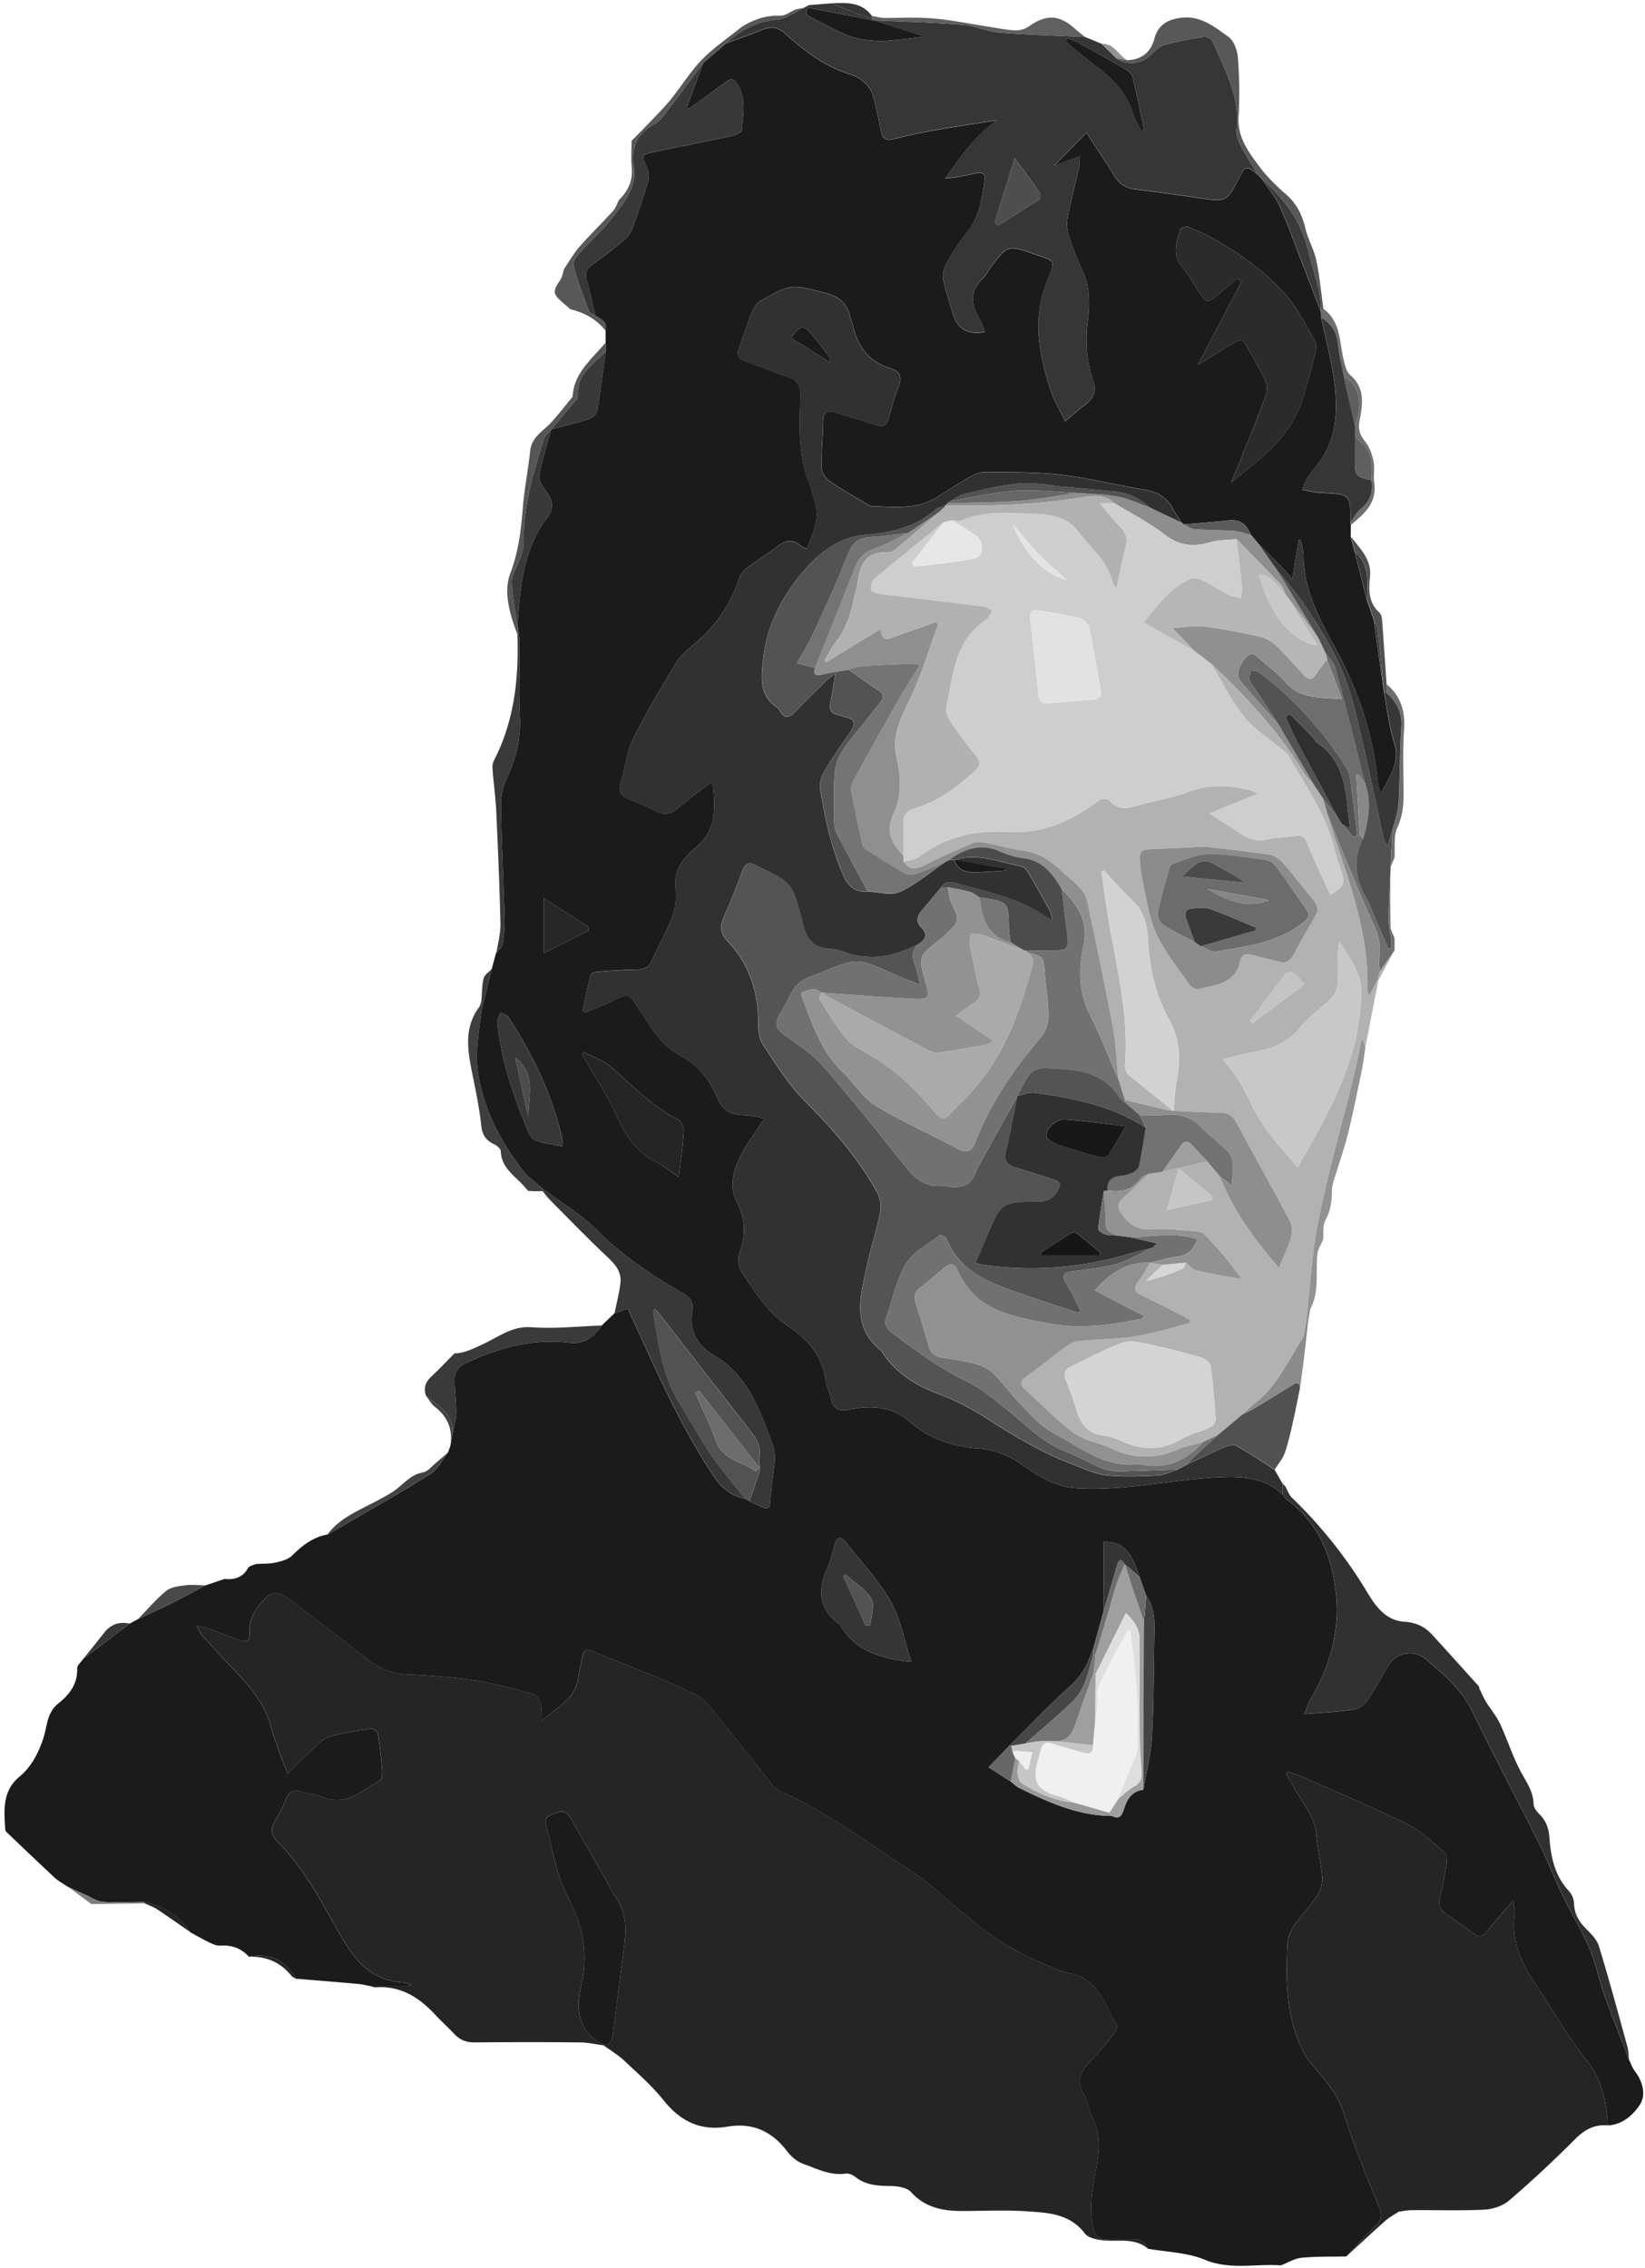 <svg id="Layer_1" data-name="Layer 1" xmlns="http://www.w3.org/2000/svg" viewBox="0 0 1500 2067.75"><defs><style>.cls-1{fill:#1b1b1b;}.cls-2{fill:#313131;}.cls-3{fill:#b2b2b2;}.cls-4{fill:#363636;}.cls-5{fill:#6e6e6e;}.cls-6{fill:#515151;}.cls-7{fill:#585858;}.cls-8{fill:#3a3a3a;}.cls-9{fill:#929292;}.cls-10{fill:#3f3f3f;}.cls-11{fill:#565656;}.cls-12{fill:#606060;}.cls-13{fill:#8b8b8b;}.cls-14{fill:#7d7d7d;}.cls-15{fill:#252525;}.cls-16{fill:#2b2b2b;}.cls-17{fill:#383838;}.cls-18{fill:#525252;}.cls-19{fill:#353535;}.cls-20{fill:#373737;}.cls-21{fill:#8e8e8e;}.cls-22{fill:#9f9f9f;}.cls-23{fill:#393939;}.cls-24{fill:#434343;}.cls-25{fill:#272727;}.cls-26{fill:#474747;}.cls-27{fill:#424242;}.cls-28{fill:#494949;}.cls-29{fill:#989898;}.cls-30{fill:#666;}.cls-31{fill:#5b5b5b;}.cls-32{fill:#6d6d6d;}.cls-33{fill:#343434;}.cls-34{fill:#3b3b3b;}.cls-35{fill:#545454;}.cls-36{fill:#717171;}.cls-37{fill:#8f8f8f;}.cls-38{fill:#535353;}.cls-39{fill:#747474;}.cls-40{fill:#4c4c4c;}.cls-41{fill:#676767;}.cls-42{fill:#1a1a1a;}.cls-43{fill:#cecece;}.cls-44{fill:#919191;}.cls-45{fill:#d4d4d4;}.cls-46{fill:#c8c8c8;}.cls-47{fill:#d2d2d2;}.cls-48{fill:#8c8c8c;}.cls-49{fill:#909090;}.cls-50{fill:#727272;}.cls-51{fill:#c6c6c6;}.cls-52{fill:#c4c4c4;}.cls-53{fill:#d6d6d6;}.cls-54{fill:#4e4e4e;}.cls-55{fill:#1c1c1c;}.cls-56{fill:#b6b6b6;}.cls-57{fill:#2f2f2f;}.cls-58{fill:#888;}.cls-59{fill:#5f5f5f;}.cls-60{fill:#6c6c6c;}.cls-61{fill:#4d4d4d;}.cls-62{fill:#b1b1b1;}.cls-63{fill:#f0f0f0;}.cls-64{fill:#dedede;}.cls-65{fill:#757575;}.cls-66{fill:#eee;}.cls-67{fill:#aaa;}.cls-68{fill:#737373;}.cls-69{fill:#e2e2e2;}.cls-70{fill:#e7e7e7;}.cls-71{fill:#e3e3e3;}.cls-72{fill:#181818;}.cls-73{fill:#161616;}.cls-74{fill:#4b4b4b;}.cls-75{fill:#858585;}</style></defs><path class="cls-1" d="M204.66,1439.46c9.14.85,16.69-1.26,21.58-10.06,1.07-1.93,4.71-2.42,7.17-3.57,6-.38,12.13-.07,17.92-1.35,5.33-1.18,11.5-2.84,15.16-6.46,9.26-9.16,19-16.81,32.13-19.1,4.66-2.66,9.35-5.28,14-8,26.7-15.6,53.71-30.7,79.84-47.2,6.78-4.27,10.78-12.94,16.05-19.6l2.12-5.82,2-11.17c1.18-6.54,3.25-13.07,3.32-19.63.12-10.79-1.81-21.64-1.28-32.39.2-4,4-9.49,7.7-11.24,30.56-14.66,62.37-24,96.88-19.81,13.4,1.64,22.32-5.38,29.42-15.7l11.71-11.18,12-4.17c4.49,9.77,8.76,19,13,28.27,19.51,42.8,39.32,85.38,65.53,124.71,7.28,10.92,16.14,17.76,28.66,20.4l3.79,2.06c2.59,1.25,5.15,2.55,7.77,3.73,10.23,4.6,10.85,4.16,11.57-7.44.17-2.86.85-5.7,1-8.56.66-13,5.2-27.53,1-38.81-11.4-30.87-22.41-63.23-53.33-81.6-16.08-9.55-23.22-22.61-20-41.27,1.23-7.1-2-11.73-8.48-15.44-28-16.11-54.66-33.87-77.92-56.95-14.8-14.69-33.2-25.75-50-38.44-5.92-5.3-12.78-9.88-17.6-16-19.73-25.22-34.69-53-40.73-84.78A110.69,110.69,0,0,1,435,956.53c.66-12.09,2.75-24.1,4.22-36.15l9.21-37.1,4-15,.3.17c1.84-2.32,4.85-4.43,5.32-7a106,106,0,0,0,2.12-21.86c-1-35.07-2.82-70.11-3.42-105.18a59,59,0,0,1,5.4-24.8c8.15-17.72,12.92-35.53,11.9-55.38-1.17-22.94-.11-46-.22-69,0-4.41-1-8.81-1.52-13.22-.14-.55-.28-1.1-.43-1.65,2.44-34.45,4.94-68.94,26.84-98,6.11-8.11,5.85-15.28,0-23.39-3.26-4.5-7.68-10.56-6.91-15.14,2.39-14.31,7-28.26,10.75-42.35l0,0c11.7-3.14,23.51-5.91,35-9.66,3-1,6.66-4.71,7.15-7.66,3-17.86,5.19-35.87,7.65-53.83q-.06-4-.13-8,0-5.31,0-10.61c1.8-7.94-3.63-11-9.35-13.84-2.51-10.54-4.6-21.19-7.67-31.56-1.92-6.45-1.09-10.76,4.62-14.82,9.9-7,19.52-14.51,28.86-22.29a26.37,26.37,0,0,0,7.78-10.41c5.3-14.42,10.28-29,14.49-43.76a20.46,20.46,0,0,0-1.44-13.47c-4.61-9.41-4.85-10.5,5.44-12.71,23.77-5.12,47.67-9.6,71.43-14.7,3.7-.8,9.85-3.35,10-5.43,1-14.4,4.74-29.28-4.55-42.78-2.94-4.28-5.52-4.61-9.36-1.77q-13.11,9.7-26.34,19.29c-2.81,2-5.75,3.91-8.64,5.87-.38-.54-.76-1.07-1.15-1.6l15-40.37,20.74-17.85c11.06-4.09,22.24-7.9,33.15-12.36,7.63-3.11,13.82-2.59,20.23,3.14,16.76,15,34.3,28.86,56,36.24,4.83,1.64,10,3.23,13.94,6.28,4.12,3.24,8.44,7.71,10,12.5,3.54,11.26,5.59,23,8,34.6,1.3,6.24,4.19,8.58,10.8,7,12.75-3.11,25.59-6,38.51-8.24,18.72-3.31,37.55-6,56.33-9-20.13,14.38-33.54,33.58-47.16,53,9.93-.75,18.91-2.77,27.92-4.69,5.37-1.15,9.06-.17,8,6.63-2.68,16.74-4.74,33.46-16.19,47.44a202.82,202.82,0,0,0-19.1,28.8,22.44,22.44,0,0,0-2.36,14.3c2.18,10.62,5.88,20.94,8.91,31.39,3.86,13.32,13.24,18.83,28.88,16.15-1.47-4-2.31-8.12-4.39-11.51-8.28-13.44-9.76-26,3-37.75,2.75-2.55,4.38-6.29,6.68-9.36,15.84-21.07,15.78-20.87,40.58-12.12,18.47,6.52,19,4.51,10.88,24.8-13.28,33-7.49,65.17,2.61,97.17,3.19,10.11,8.92,19.42,14,30.16,6.89-5.77,12.25-10.69,18.06-15,7.88-5.87,10.75-12.72,7.36-22.46-6.1-17.53-7.16-35.7-4.85-54,2-16.08,2.13-31.7-5.25-46.9a235.11,235.11,0,0,1-12.38-32.26,33.31,33.31,0,0,1-.63-15.76c3-15.05,6.92-29.91,10.31-44.89.65-2.88.49-5.94.81-10.4l-23.35,8.52,29.27-29.87c8.14,12.5,17.17,25.66,25.41,39.28,4.57,7.55,10.51,11.27,19.18,12.32,21.58,2.62,43.1,5.69,64.61,8.81,16.57,2.4,19.36,1.14,27.28-13.85.75-1.42,1.43-2.87,2.17-4.29,6.55-12.64,6.79-12.7,17.47-4.22l3.81,3.87c5.59,8.48,12.42,16.4,16.5,25.55,8.07,18.1,14.64,36.88,21.81,55.38q7.77,20.1,15.49,40.21c.09.62.18,1.23.3,1.85,0,1.16,0,2.33,0,3.49,3.86,18.1,8.65,36.05,11.37,54.31,4.46,30,3.71,59.27-18.09,83.86-2.94,3.32-5.17,7.32-7.43,11.17-1.17,2-1.7,4.39-3,7.8,6.56,1.06,11.82,2.44,17.13,2.69,26.68,1.28,26.69,1.18,26.69,27.07l.39,2.32c0,3.56-.08,7.13-.11,10.69q1.85,6.93,3.7,13.84,5.63,22.17,11.23,44.33,3,8.6,6,17.2l9.54,67.32,0,0c2.94,15,4.49,30.52,9.15,45,6,18.59-4.84,31.46-11.78,46.15a32.91,32.91,0,0,1-3.18-11.06C1252,667.31,1237,626,1215.6,587.06c-14-25.39-26.73-50.84-27-80.73,0-4.69-1.73-9.37-2.66-14.05l-1.74.24c-1.84,11.07-3.68,22.13-5.88,35.39-3.5-4.09-5.19-6.33-7.14-8.32-8-8.14-16-16.21-24.06-24.31l-6.27-7.5c-5.2-11.29-10.43-14.39-21.39-13.28-13.31,1.36-26.65,2.42-40,3.61l-2-1.67c-2.41-3.78-5.2-7.37-7.18-11.36-5.42-10.91-13.92-16.55-26-18.55-25.84-4.25-51.38-10.72-77.33-13.76-22.79-2.68-46-2.17-69-2.45-4.49-.06-9.39,2.06-13.43,4.36-10.29,5.85-20.23,12.33-30.26,18.64-18.28,11.51-38.61,8.64-58.54,8.29-2.06,0-4.19-1.55-6.1-2.69-11.28-6.73-22.83-13.08-33.56-20.59-3.51-2.46-6.78-8-6.86-12.13-.28-14,1.22-28.1,1.46-42.15.13-7.84,2.92-10.57,10.6-8.14,12.51,4,25.19,7.44,37.62,11.64,6.4,2.16,9.53.34,11.32-5.91,2.82-9.85,5.55-19.78,9.24-29.31,3.22-8.32,1.58-13.85-7-16.36-19.93-5.84-30.26-19.91-34.71-39.33-.57-2.48-1.83-4.81-2.38-7.3-2.77-12.44-9.75-19-22.81-22.3-30.77-7.81-30.63-8.73-58.16,6.78a19.38,19.38,0,0,0-8,8.8c-4.59,11.26-8.12,22.94-12.41,34.33-2.47,6.53-.61,10.16,5.9,12.45,13,4.56,25.71,9.92,38.79,14.19,8.37,2.74,11.24,7.48,11.12,16.26-.38,26.81-2.53,53.85,7.86,79.69,2.61,6.51,4.18,13.45,6,20.27,3.81,14.69-2.71,27.14-7.86,40.51-2.59-1.22-4.26-1.6-5.37-2.61-7.28-6.58-14-5.38-21.35.33-8.85,6.85-18.53,12.62-27.47,19.37-3.13,2.37-6.2,5.9-7.44,9.54-8,23.58-21,43.59-40.25,59.55-6.14,5.09-12.77,10.41-16.82,17-13.89,22.82-27.78,45.76-39.55,69.7-6.1,12.4-7.32,27.13-11.54,40.57-2.52,8,.31,12,7.37,14.85,8,3.21,16.28,6.12,23.73,10.38,8.36,4.77,14.68,3.31,21.63-2.65,9.34-8,19.37-15.22,29.34-23,1.29,2,2.14,2.72,2.23,3.53,2.38,21.52,2.4,42.33-17.5,57.06a45.66,45.66,0,0,0-5.42,5.44c-7.8,8.14-12.51,17.08-11.45,29.15.73,8.41.56,17.7-2.29,25.46-5.28,14.37-13,27.84-19.36,41.81-2.61,5.7-6.52,7.89-12.76,8-12.13.24-24.27,1.09-36.38,2-2.29.17-6.07,1.42-6.46,2.89-2.88,10.86-5.08,21.91-7.49,32.9l2.69,1.46c8.11-3.47,16.41-6.55,24.28-10.51,15.51-7.82,15-7.1,24.65,7.6,10.68,16.32,20.29,33.6,38.69,42.93C638,971.62,648,986,654.91,1002.42c4.71,11.26,13,13.63,23.5,14.13,5.72.27,11.39,1.69,18.88,2.88-7.93,12-15.33,21.4-20.71,31.82-7.27,14.07-12.72,29.33-4.55,44.85,8.07,15.34,8,30.14,2.27,46.18-1.82,5.12-.84,13.2,2.16,17.73,12,18,23.53,36.59,42.36,49,17.91,11.76,31.06,27.13,34.18,49.45.79,5.65,3.54,11,4.72,16.61,1.93,9.2,7.31,11.92,16.09,10.07,20.77-4.38,39.91-3.22,57.15,12s38.8,21.68,61.7,23.34c14.1,1,26.61,6.31,38.28,14.13,8.24,5.52,16.5,11.26,25.43,15.42,7.27,3.39,15.46,6,23.4,6.55,44.41,3.13,87.85-7.64,131.87-9.87,20.53-1,41.74.08,58.19,16,1.22,1.49,2.18,3.31,3.68,4.41,27.35,20.07,39.69,48.35,44.09,80.85a133,133,0,0,1,1.45,24.71c-1.46,27.67-10.15,53.19-24.34,76.93-2,3.34-3,7.28-5.26,13.05,16.34-1.39,30.62-2,44.67-4.15,4.59-.69,9.89-4.35,12.6-8.23,7.3-10.49,13.21-21.94,20-32.81s22.64-13.68,32.44-5.54c16.93,14.09,33.59,28,43.62,48.84,19,39.48,39.8,78.09,59.36,117.3,8.55,17.15,15.58,35.06,23.9,52.34,7.5,15.54,16.77,30.28,23.48,46.13,5.72,13.49,8.4,28.23,13.35,42.09,7.09,19.87,15,39.43,22.57,59.13,1.68,3.39,2.86,7.17,5.13,10.11,7.47,9.71,10.67,22.08,4.57,31.17s-15.85,18.08-29.16,18.55c-1.1-21.95-5.34-42-20-60.4-17.64-22.22-31.68-47.27-47.52-70.94-12.61-18.85-20.56-38.82-17.23-62.09.4-2.8-.69-5.81-1.48-11.55-9.49,11.11-17.21,19.89-24.6,28.94-3.22,4-6.15,5-10.51,1.79q-12.75-9.4-25.84-18.34c-5.79-4-7.33-9-5.68-15.79,2.34-9.63,4.36-19.38,5.73-29.2.53-3.78.32-9.51-2-11.52-10.58-9.14-21.05-19.25-33.37-25.36-30.08-14.92-61.13-27.86-91.84-41.47-5.66-2.51-11.59-4.39-17.39-6.57-.5.7-1,1.39-1.51,2.08,2.34,4,4.81,8,7,12.15,7.41,14,19.08,25.7,20.48,42.79,1.06,13,4.3,25.91,5.38,39a27.2,27.2,0,0,1-3.88,16c-6.48,9.85-14.84,18.46-21.51,28.2-3.23,4.72-6,10.78-6.23,16.37-1.59,31.11-1.42,62.18,11.09,91.57a71.42,71.42,0,0,0,10.36,17.81c11.61,13.92,23.91,26.65,29.74,45,9.16,28.94,20.44,57.28,32.14,85.32,3.35,8,2.9,12.3-3.18,18-9.3,8.73-17.71,18.4-26.5,27.68-13.6.3-27.27-.11-40.77,1.2-6.46.63-12.6,4.53-18.88,6.94-23.13-1.68-46.28,4.47-69.58-5.19-15.9-6.59-34.4-6.91-51.74-10-2.57-6.66-7.75-8.86-14.48-8.75-7.36.12-14.76-.36-22.1.08-8.29.51-11.73-2.89-13.46-11.12-3.88-18.52,0-36.36,3.18-54.27,2.7-15.39,3.88-30.28-3.4-45-3.67-7.41-4.87-16.1-8.84-23.3-6.48-11.76-1.52-19.71,6.31-28s14.86-16.74,21.84-25.48c1.75-2.19,3.59-6.73,2.54-8.38-11.46-18-16.44-42-42.8-46.75-7.15-1.28-13.93-4.72-20.79-7.4-25.56-10-48.39-24.53-69.57-41.83-19.27-15.74-37.34-33.35-58.12-46.76-37.6-24.27-73.44-51.63-114.89-69.65-3.32-1.45-6.31-4.38-8.65-7.27-14.69-18.17-28.9-36.72-43.77-54.73-7.86-9.53-15.06-21.67-25.44-26.66-30.8-14.81-63-26.63-94.7-39.72-4.67-1.93-7.29-.91-8.25,4.21-1.24,6.61-3.07,13.13-3.91,19.79-2.49,19.75-19.06,26.92-33.45,39.81-.41-7,0-11.56-1.14-15.64-.9-3.23-3.2-7.85-5.77-8.55-17.59-4.77-35.24-9.85-53.22-12.54-21.13-3.16-42.58-4.63-63.95-5.63-15-.7-26.57-7-37.91-16.11-22.41-18.1-45.54-35.31-68.49-52.73-6.52-5-14.4-8.11-20.8-1.23-8,8.56-15.66,17.69-15.11,31,.38,9.45-1.84,10.45-11.11,7.06s-18.61-6.93-28-10.27c-2.16-.77-4.52-1-9.25-1.94,2.68,4.51,3.72,7.16,5.5,9.13,8.81,9.72,17.68,19.39,26.76,28.85,15.12,15.74,29.61,31.73,35.56,53.66,2.92,10.8,7.12,21.25,10.83,31.83,1.11,3.16,2.56,6.2,4.65,11.23,7.85-7.79,14.16-14.44,20.9-20.63,5.12-4.7,10.16-10.82,16.35-12.76,12.44-3.9,25.6-5.62,38.57-7.61,1.91-.29,6,2.59,6.28,4.46,1.84,11.35,3.1,22.81,4,34.28.23,2.91-.58,7.67-2.48,8.7-15.84,8.6-29.87,23.46-51,15.24-6.81-2.65-14.32-3.44-21.37-5.55-6.11-1.82-9.69.25-12.25,5.81-3.35,7.27-6.65,14.63-10.82,21.43-4.56,7.43-2.9,13.41,2.66,19,20.66,20.6,34.93,45.52,49.1,70.69,15,26.6,28.66,55.39,65.51,57.27a6.52,6.52,0,0,1,.91.31l6.25,1.39-3.41,1.8h-33.2c-4-.74-8-1.8-12.08-2.16-18.86-1.69-37.75-3.19-56.62-4.75-9.29-17.35-23.85-23.39-42.82-20-7.08-8-15.94-10.86-26.54-10.18-3.37.22-7.07-1.71-10.33-3.28-5.6-2.69-11-5.85-16.44-8.82-10.25-15.29-24.79-24-42.55-27.74-12.43.08-24.9.82-37.26-.08-5.43-.4-10.64-4.09-15.91-6.39s-10.47-4.73-15.71-7.1h0c-4.13-2.8-8.7-5.15-12.34-8.5C35.07,1698,20.43,1684,5.75,1670a4.28,4.28,0,0,1-1-2.65c-1.12-17.36-2.62-34.66,13-47.65,10.84-9,17-21,21.55-34.37,3.8-11,3-23.77,14.06-32.54,9.65-7.64,17.64-17.58,17-31.77-.13-2.74,3.49-5.66,5.38-8.5l42.4-32.35,7.72-4.07c10.11-4.77,20.32-9.35,30.31-14.35,10.5-5.27,20.8-10.94,31.19-16.44Zm717.05,184.71c2.48,1.9,4.72,4.29,7.46,5.65,26.85,13.27,54,25.53,84.88,25.67,7.19,4,9.37-1.74,10.83-6.39,2.88-9.17,7.27-16.22,17.69-17.51,2.69-15.8,6.83-31.52,7.78-47.43,1.72-28.94,1.65-58,2.14-87,.25-14.59,2-29.52-7.37-42.49q-3-8.54-6-17.08c-7.75-23.95-15.8-32.21-32.69-32v62.7L996.9,1503c-4.52,12.6-9.94,24.09-20.53,33.59-19.48,17.47-37.48,36.59-56.1,55l-18.88,19.5ZM1092.38,332.45c12-7.34,22.39-13.47,32.53-19.94,5-3.21,8.59-3.14,11.65,2.6,5.56,10.44,12,20.43,17,31.14a20.87,20.87,0,0,1,.64,14.5c-7.12,19.52-15.14,38.72-22.86,58-2.86,7.14-5.78,14.26-8.55,21.1,9.15-7.52,18-14.63,26.71-22,17.85-15.1,32-32.82,38.71-55.69,3.68-12.59,7.43-25.17,10.64-37.89,1.05-4.17,2.22-9.71.38-13-8.29-14.66-16-30.17-27-42.68-18.63-21.21-41.84-37.46-66.45-51.37a171.62,171.62,0,0,0-22.55-10.38c-1.84-.72-6.53.84-6.88,2.16-3,11.22-8.23,22.44,1.13,33.66,5.92,7.08,10.43,15.33,15.59,23.05,7.48,11.17,7.5,11.19,17.87,2.67,5.86-4.82,11.66-9.71,17.48-14.57l3.63,3C1119.27,281.26,1106.46,305.66,1092.38,332.45ZM831,1515.14c-6.5-19.81-9.79-39.24-18.94-55.35-11.08-19.52-27.06-36.26-41-54.13-4.5-5.75-7.87-4.42-9.88,2.12-2.06,6.72-3.34,13.78-6.2,20.13-9.15,20.37-9.35,38.59,10.57,53a8,8,0,0,1,1.68,2.32C781.2,1505.83,803.59,1511.89,831,1515.14ZM619,1073c1.84-16.07,3.75-29,4.52-42,.2-3.38-2.23-8.77-5-10.2-23.41-12-41.47-30.52-60.76-47.71-7-6.24-16.77-9.41-25.27-14l-1.79,2.29c1.74,2.87,3.54,5.7,5.2,8.61,8.71,15.2,18.66,29.86,25.74,45.79,8.14,18.32,17.83,34.21,36.48,43.44C604.72,1062.6,610.6,1067.47,619,1073ZM513,1045.13c0-3.29.23-4.57,0-5.75-9.08-40.48-26.75-77.22-49.17-111.83-1.42-2.2-4.94-3-7.49-4.51-1,3-3.14,6.17-2.84,9.07,3.63,35,14.77,68,28.47,100.22,1.34,3.16,4.45,6.76,7.52,7.78C496.64,1042.47,504.27,1043.38,513,1045.13ZM496,818.9v49.94l40.63-20.62c0-1.13-.09-2.26-.14-3.39Z"/><path class="cls-2" d="M1169.83,1362.71c-16.45-15.94-37.66-17.06-58.19-16-44,2.23-87.46,13-131.87,9.87-7.94-.56-16.13-3.16-23.4-6.55-8.93-4.16-17.19-9.9-25.43-15.42-11.67-7.82-24.18-13.1-38.28-14.13-22.9-1.66-44.4-8.06-61.7-23.34s-36.38-16.4-57.15-12c-8.78,1.85-14.16-.87-16.09-10.07-1.18-5.62-3.93-11-4.72-16.61-3.12-22.32-16.27-37.69-34.18-49.45-18.83-12.37-30.4-30.91-42.36-49-3-4.53-4-12.61-2.16-17.73,5.72-16,5.8-30.84-2.27-46.18-8.17-15.52-2.72-30.78,4.55-44.85,5.38-10.42,12.78-19.81,20.71-31.82-7.49-1.19-13.16-2.61-18.88-2.88-10.53-.5-18.79-2.87-23.5-14.13C648,986,638,971.62,621.42,963.18c-18.4-9.33-28-26.61-38.69-42.93-9.62-14.7-9.14-15.42-24.65-7.6-7.87,4-16.17,7-24.28,10.51l-2.69-1.46c2.41-11,4.61-22,7.49-32.9.39-1.47,4.17-2.72,6.46-2.89,12.11-.92,24.25-1.77,36.38-2,6.24-.12,10.15-2.31,12.76-8,6.4-14,14.08-27.44,19.36-41.81,2.85-7.76,3-17.05,2.29-25.46-1.06-12.07,3.65-21,11.45-29.15a45.66,45.66,0,0,1,5.42-5.44c19.9-14.73,19.88-35.54,17.5-57.06-.09-.81-.94-1.54-2.23-3.53-10,7.74-20,15-29.34,23-6.95,6-13.27,7.42-21.63,2.65-7.45-4.26-15.71-7.17-23.73-10.38-7.06-2.83-9.89-6.84-7.37-14.85,4.22-13.44,5.44-28.17,11.54-40.57,11.77-23.94,25.66-46.88,39.55-69.7,4-6.64,10.68-12,16.82-17,19.3-16,32.24-36,40.25-59.55,1.24-3.64,4.31-7.17,7.44-9.54,8.94-6.75,18.62-12.52,27.47-19.37,7.39-5.71,14.07-6.91,21.35-.33,1.11,1,2.78,1.39,5.37,2.61,5.15-13.37,11.67-25.82,7.86-40.51-1.77-6.82-3.34-13.76-6-20.27-10.39-25.84-8.24-52.88-7.86-79.69.12-8.78-2.75-13.52-11.12-16.26-13.08-4.27-25.8-9.63-38.79-14.19-6.51-2.29-8.37-5.92-5.9-12.45,4.29-11.39,7.82-23.07,12.41-34.33a19.38,19.38,0,0,1,8-8.8c27.53-15.51,27.39-14.59,58.16-6.78,13.06,3.32,20,9.86,22.81,22.3.55,2.49,1.81,4.82,2.38,7.3,4.45,19.42,14.78,33.49,34.71,39.33,8.56,2.51,10.2,8,7,16.36-3.69,9.53-6.42,19.46-9.24,29.31-1.79,6.25-4.92,8.07-11.32,5.91-12.43-4.2-25.11-7.67-37.62-11.64-7.68-2.43-10.47.3-10.6,8.14-.24,14.05-1.74,28.11-1.46,42.15.08,4.17,3.35,9.67,6.86,12.13,10.73,7.51,22.28,13.86,33.56,20.59,1.91,1.14,4,2.65,6.1,2.69,19.93.35,40.26,3.22,58.54-8.29,10-6.31,20-12.79,30.26-18.64,4-2.3,8.94-4.42,13.43-4.36,23,.28,46.21-.23,69,2.45,26,3,51.49,9.51,77.33,13.76,12.11,2,20.61,7.64,26,18.55,2,4,4.77,7.58,7.18,11.36l-28.72-13.68c-9.52-8.68-20.51-13.95-33.51-15-15-1.23-29.91-2.82-44.88-4.17-13.35-1.21-26.86-4.12-40-3-17.13,1.42-34.07,5.75-50.94,9.51-4.72,1.05-8.91,4.5-13.34,6.86l-2,1.85-2.43,2c-2.91,1.22-6.39,1.78-8.63,3.76-18.28,16.11-40.49,20.93-63.79,22.88-26,2.17-45.07,18.89-59.59,36.81-17.58,21.7-30.68,47.16-33.72,77.08-1.79,17.71-3.64,32.76,13.07,43.79a6.12,6.12,0,0,1,1.86,2.17c4.8,8.91,9.58,6.86,15.38.64,8.73-9.37,18-18.24,27.13-27.23,1.86-1.84,4.13-3.28,8.54-6.71-1.87,10.74-3.06,18.56-4.62,26.31-1.23,6.1.49,10,6.92,11.31,2.49.52,4.86,1.68,7.35,2.22,8,1.75,9,5.69,4.53,12.26-8.33,12.15-16.79,24.24-24.31,36.9-2.71,4.57-4.73,11-3.88,16,4.56,26.8,9.93,53.36,21,78.62,4.76,10.88,10.92,15.77,22.25,15,10,.36,21.43,4.07,29.53.36,14.87-6.8,27.75-18,41.46-27.31l3.78-2,4.18.33c2.89,8.08,9.34,11.28,17.19,11.21,10.15-.09,20.29-1.09,30.43-1.69,0-.49,0-1,0-1.48l-45.9-8.15a33,33,0,0,1,4.54-1.5c19.26-3.53,37.12,3.86,55.42,7.5,2.56.51,5,3.91,6.58,6.54,6.64,11.28,13,22.74,19.27,34.23,1,1.87,1.16,4.24,1.91,7.21-2.41-.61-3.49-.6-4.19-1.1-25.11-18-54.83-23.73-83.67-31.85-5.39-1.51-10.12-1.75-13.33,3.83-6,7.12-11.87,14.26-17.85,21.35-4.22,5-5.52,9.93-.34,15.23,6.26,6.41,3.73,11.36-2.92,15.44-21.87,11.28-44.35,15.79-68.26,6.6a42.85,42.85,0,0,0-12.21-2.48c-13.93-1-20.84-7.62-24.38-21.86-9.65-38.75-10.4-38.56-41.4-53.47-.57-.28-1.17-.53-1.72-.86-6.33-3.82-9.71-1.63-12.18,5-5.26,14.1-10.72,28.16-16.86,41.9-3.71,8.31-3.52,15.08,2.93,21.87,19.42,20.43,28,45,28.28,73.06.07,7.21.39,15.73,4.1,21.35,11.94,18.14,23.65,37.07,38.87,52.26,25.15,25.08,48.05,51.49,65.31,82.49,2.81,5,4.21,12.25,3.1,17.83-3.28,16.63-8.76,32.82-12.25,49.42-5.75,27.34-14.53,55.52,13,77.4a3.22,3.22,0,0,1,.59.76c12.45,19.4,30.57,30.76,51.87,38.75a218.84,218.84,0,0,1,41.12,20.57c25.93,16.67,52.12,32.65,81.07,43.56,10.07,3.79,20.2,8.75,30.66,9.89,15.52,1.68,31.38.94,47.05.18,6-.3,11.94-3.5,17.9-5.37l7.56-4c11.51-5.42,22.92-11.1,34.61-16.13,3.53-1.51,8.82-3,11.62-1.42,11.9,6.59,23.18,14.31,34.68,21.63l7.56,13.2ZM721.14,308l36,22.55c-.6-3.69-.5-4.45-.83-4.89-5.05-6.59-10-13.26-15.27-19.67C732.72,295.86,730.49,296,721.14,308Z"/><path class="cls-3" d="M1256.88,893.8q-6,30.57-11.92,61.14l-3.24-8.54c-2.68,12.66-4.85,24.57-7.74,36.3-10.68,43.37-23,86.38-31.92,130.1-6.14,30.19-7.56,61.34-11.09,92.06-1.23,5.58-1,12.13-3.93,16.55-13.06,19.57-22.27,42-41.65,57-4.28,3.3-8.1,7.19-12.13,10.8l-23.09,19.28-13.28,6.11c-7.69,2.2-15.71,3.6-23,6.74-20.6,8.87-40.56,8.72-60.9-1-10.91-5.21-24-6.86-33.49-13.78-16.13-11.84-30.15-26.55-45.07-40.06-4.09-3.7-4.89-6.9.32-10.73,13.13-9.67,25.85-19.88,39-29.5a22.31,22.31,0,0,1,10.55-3.85c17.15-1.63,34.52-1.69,51.48-4.4,16.65-2.66,32.9-7.83,49.32-11.9-.08-1-.17-1.91-.25-2.87-2.73-1.52-5.4-3.14-8.19-4.55-12-6-23.93-12.23-36.07-18-6.2-2.93-7.15-6.28-3.17-11.87s7.57-11.84,11.32-17.79h0l11.58,2L1045,1167.67a180.78,180.78,0,0,0,33-10.91c1.64-.69,2.29-3.73,3.4-5.68,3.21,2.48,6.1,6.37,9.68,7.18,13.6,3.08,27.43,5.17,41.17,7.64-10.32-14.87-21.62-27.73-33.35-40.19-1.92-2-5.66-3.08-8.64-3.29-13.38-1-26.89-2.8-40.15-1.76s-20.79-4.88-27.65-14.61c-4-5.61-3.52-9.48,1.49-14,7.86-7,15.29-14.47,22.91-21.74l13.15-2.13,40.75-9.57q5.7,6.79,11.39,13.58c12.06,30.9,31.18,57.08,54,83.56,4.47-10.91,8.72-19.21,11.13-28,1.28-4.66.86-11-1.37-15.22-15.88-30-32.59-59.47-48.62-89.35-3.31-6.16-7.2-8.77-14.22-8.82-14.36-.09-28.7-1-43.06-1.66,1-9.21,1.29-18.54,3-27.61,3.72-19.45,2.89-37.82-7-55.76-12.22-22.16-17.77-46.48-19.11-71.67-.75-14-3.55-26.8-14.5-37-9.09-8.5-17.14-18.1-25.66-27.22l-2.39,1.31c2.26,15.39,4.17,30.84,6.83,46.16,7.44,42.83,18.13,85.27,14.66,129.36-.23,2.93.59,7.18,2.58,8.86,13.58,11.49,27.61,22.45,41.49,33.58-2.9-.45-5.84-.72-8.68-1.39-11.83-2.77-23.64-5.66-35.45-8.5q-3-9.51-6-19c-1.53-15.27-2-30.73-4.8-45.76-7.31-39-15.51-77.89-23.77-116.73-.92-4.34-3.81-8.71-6.88-12.06-5-5.39-10.91-9.84-16.27-14.87-10.2-9.54-21.1-17.11-35.71-18.87-11.72-1.42-23.14-5.07-34.79-7.23-3.56-.66-7.83-.63-11.07.75-14.73,6.25-29.53,12.51-43.67,20-8,4.22-13.68,3.85-18.94-3.34,4.81-1.51,10.51-1.85,14.29-4.73,24.38-18.55,51.41-24.41,81.9-22.6,29.55,1.75,56.34-9.43,79.92-27.18,5.21-3.93,8.8-4.38,13.12,0,6.15,6.29,13.08,6.34,21.15,4,16.61-4.8,33.91-7.55,50-13.52,18.73-6.94,36.86-6,55.46-1.41,1.85.46,3.55,1.49,7.56,3.22l-44.56,18.13c11.15,7.17,19.58,12.25,27.64,17.87,7.74,5.4,15.54,7.94,25.22,5.69,8.35-1.94,17.19-1.71,25.68-3.18,5.61-1,8.39,1.21,10.36,6q4.6,11.09,9.52,22c3.88,8.57,7.93,17.06,11.94,25.65,12.44-7.15,13.56-10,9.91-21.45-2.23-7-4.62-14-6.4-21.14-7.76-31-26.26-56.75-41.62-84-1.34-2.38-4-4.07-6.17-5.92-11.7-9.91-25.3-18.29-34.7-30-11.69-14.58-19.93-31.93-29.66-48.09,31.58,30,61.23,61.57,84.1,99,2.78,4.55,6.77,8.35,10.2,12.49l7.66,11.58,3.82,13.46c1.92,6.41,3.67,12.87,5.79,19.22,15.35,46.06,32.27,91.76,30.82,141.49,0,1.78.85,3.59,1.44,5.95l7.83-15Zm-148.44,397.1c-1.48-16.36-2.32-31.06-4.5-45.55-.47-3.09-5.36-6.89-8.92-7.91-16-4.6-32.11-8.76-48.38-12.16-7.63-1.6-16.58-3.59-23.37-1.11-16.14,5.9-31.33,14.41-46.95,21.76-5.42,2.54-6.57,6.31-4.51,11.74,3.18,8.37,6.61,16.69,9,25.31,3.82,14,10.23,24.34,26.38,25.87,5.59.53,11.15,3,16.38,5.33,18,8,35.4,8.32,52.93-1.77,6.86-3.94,14.63-6.46,22.2-9C1105.86,1301.06,1109.32,1296.78,1108.44,1290.9Zm74.78-226.61c8.54-15.22,15.66-27.31,22.22-39.69,19.59-36.95,34.69-75.07,35.91-117.91.58-20.06-11.11-33.35-20.15-48.79a165.84,165.84,0,0,0-1.17,31.62c.7,10.09-2.09,17.9-10,24.48-8.82,7.36-17.92,14.73-25.22,23.5-10.79,13-24.49,18.66-40.45,21.34-9.59,1.61-19,4.53-29.11,7,5.9,7.81,11.46,13.86,15.48,20.8,7.38,12.72,12.8,26.67,21,38.8C1160.5,1038.5,1171.49,1050,1183.22,1064.29Zm-85-292.42c-21,1-36,1.79-51,2.33-5.64.21-8.4,2.81-8,8.33.42,5.73.71,11.55,2,17.13,3.82,17.08,5.78,35.08,12.78,50.8,7.45,16.75,19.68,31.41,30.23,46.69,1.66,2.4,6,5.17,8.28,4.58,15.64-4,34-4.42,38.29-25.74,1.18-5.85,5.45-7.13,11.1-5.52,7.7,2.21,15.64,3.58,23.27,6,6.78,2.15,10.95,0,14.18-6,6.3-11.52,12.44-23.15,19.43-34.24,3.8-6,3-10.57-1.12-15.57-9.32-11.39-18.24-23.14-28-34.16-3.11-3.52-8.05-6.84-12.55-7.49C1135.62,775.9,1114,773.72,1098.21,771.87Zm6.81,322.2.68-3.27-30.85-25.64c-4,13.95-7.19,24.88-11,38Zm84.47-196.69c-4.17-4.41-6.64-7.89-9.94-10.15-1.66-1.13-6.14-1.08-7.11.17-11.07,14.28-21.71,28.89-32.46,43.42l2.07,2.09Z"/><path class="cls-4" d="M1146.79,158.93c-10.68-8.48-10.92-8.42-17.47,4.22-.74,1.42-1.42,2.87-2.17,4.29-7.92,15-10.71,16.25-27.28,13.85-21.51-3.12-43-6.19-64.61-8.81-8.67-1-14.61-4.77-19.18-12.32-8.24-13.62-17.27-26.78-25.41-39.28L961.4,150.75l23.35-8.52c-.32,4.46-.16,7.52-.81,10.4-3.39,15-7.32,29.84-10.31,44.89a33.31,33.31,0,0,0,.63,15.76,235.11,235.11,0,0,0,12.38,32.26c7.38,15.2,7.27,30.82,5.25,46.9-2.31,18.34-1.25,36.51,4.85,54,3.39,9.74.52,16.59-7.36,22.46-5.81,4.33-11.17,9.25-18.06,15-5.08-10.74-10.81-20-14-30.16-10.1-32-15.89-64.14-2.61-97.17,8.16-20.29,7.59-18.28-10.88-24.8-24.8-8.75-24.74-9-40.58,12.12-2.3,3.07-3.93,6.81-6.68,9.36-12.76,11.79-11.28,24.31-3,37.75,2.08,3.39,2.92,7.54,4.39,11.51-15.64,2.68-25-2.83-28.88-16.15-3-10.45-6.73-20.77-8.91-31.39a22.44,22.44,0,0,1,2.36-14.3,202.82,202.82,0,0,1,19.1-28.8c11.45-14,13.51-30.7,16.19-47.44,1.08-6.8-2.61-7.78-8-6.63-9,1.92-18,3.94-27.92,4.69,13.62-19.38,27-38.58,47.16-53-18.78,3-37.61,5.69-56.33,9-12.92,2.29-25.76,5.13-38.51,8.24-6.61,1.62-9.5-.72-10.8-7-2.4-11.6-4.45-23.34-8-34.6-1.51-4.79-5.83-9.26-10-12.5-3.9-3-9.11-4.64-13.94-6.28-21.74-7.38-39.28-21.28-56-36.24-6.41-5.73-12.6-6.25-20.23-3.14-10.91,4.46-22.09,8.27-33.15,12.37,13.25-11.68,27.7-19.75,46.1-21.42C716.89,17.27,725,10.84,733.39,7l3.79-2.28c0,.78.06,1.55.08,2.33-4.52,5-.9,7.22,3.19,9.27,11.16,5.59,22,12,33.61,16.47,7.76,3,16.53,4,24.93,4.49,7.9.48,15.92-.74,23.87-1.43,6-.53,12-1.4,18-2.12-.06-.44-.13-.88-.19-1.32L796.87,18.53c27,1.26,54.07,1.92,81,4,11.23.89,22.11,6.23,33.35,7.15,26,2.13,52.11,2.79,78.18,4.05l15,6.11L1018,53.13c9.18,6.3,21.89,5.46,29.71-1.61,4.16-3.77,8.27-8.68,13.28-10.2,11.84-3.59,24.15-5.78,36.39-7.78,2.55-.42,7.3,1.7,8.21,3.84,11,26,25.57,51,22.16,81.1-.52,4.6,1.45,10,3.67,14.29C1136.05,141.74,1141.62,150.24,1146.79,158.93ZM907,202.67l3.19,2.8c12.58-7.88,25.24-15.67,37.64-23.84,1-.66,1.17-4.52.24-5.88-6.76-9.9-13.91-19.54-22.8-31.85C918.6,165.45,912.82,184.06,907,202.67ZM973,34.61l-1.59,3c8.05,6.62,15.8,13.65,24.21,19.76,17.12,12.43,31.79,26.5,38,47.69,1.47,5,4.88,9.51,7.39,14.23l2.24-1c-3.43-16.19-6.65-32.43-10.51-48.51-.61-2.57-3.77-5-6.35-6.56C1012.29,55,998.09,47,983.83,39.09,980.43,37.21,976.61,36.08,973,34.61Z"/><path class="cls-2" d="M1169.83,1362.71l.07-9.81,2,1.94c2,3.54,3.33,7.77,6.13,10.5a420.31,420.31,0,0,1,69,86.79c7.2,12.08,16.75,25.27,33.39,26.29,10.36.63,18.55,4.27,25.29,11.63,14.43,15.75,28.69,31.66,43,47.51,0,.58.12,1.16.19,1.73,2.05,4.09,3.82,8.34,6.19,12.23,4.1,6.72,9.4,12.83,12.7,19.89,6.85,14.67,11.67,30.37,19.39,44.52,5.06,9.28,11,17.52,11.23,28.68.05,3,2.6,6.6,5,8.92,6.32,6.14,8.81,13,9.46,22,1.26,17.54,4.94,34.66,17.73,48.37a18.26,18.26,0,0,1,4.67,11c.19,9.75,4.39,16.88,11.09,23.54,4.64,4.62,9.87,9.94,11.68,15.9,9.2,30.19,17.43,60.69,25.81,91.12,1.09,3.94,1.12,8.16,1.64,12.25-7.56-19.7-15.48-39.26-22.57-59.13-4.95-13.86-7.63-28.6-13.35-42.09-6.71-15.85-16-30.59-23.48-46.13-8.32-17.28-15.35-35.19-23.9-52.34-19.56-39.21-40.36-77.82-59.36-117.3-10-20.84-26.69-34.75-43.62-48.84-9.8-8.14-25.62-5.38-32.44,5.54s-12.69,22.32-20,32.81c-2.71,3.88-8,7.54-12.6,8.23-14,2.12-28.33,2.76-44.67,4.15,2.29-5.77,3.27-9.71,5.26-13.05,14.19-23.74,22.88-49.26,24.34-76.93a133,133,0,0,0-1.45-24.71c-4.4-32.5-16.74-60.78-44.09-80.85C1172,1366,1171.05,1364.2,1169.83,1362.71Z"/><path class="cls-5" d="M1210.26,741.51q-1.92-6.74-3.82-13.46l13.46,17.28,3.76,5.78,10.56,12.06,3.34-2c-1.78-14.49-3.38-29-5.43-43.46-.83-5.9-1.18-12.59-4.21-17.36-21.44-33.7-47.47-63.37-79.81-87.14-1.91-1.4-4.92-1.33-7.42-1.95-.51,2.93-2.07,6.19-1.27,8.7,1.11,3.52,4,6.47,6.1,9.67q10.27,15.57,20.52,31.16c-11.81-13.42-23.81-26.67-35.32-40.34-4-4.78-.58-15.74,6.32-22,5.83-5.31,9.5.68,13,3.5,8,6.44,15.91,13.05,22.75,20.6,13.56,15,31.36,13,51,14.83-5-13.31-9.38-24.79-13.72-36.27l-1.35-5.77c3.16,4.69,7.85,9,9.24,14.14,9.37,35,18,70.08,27,105.15l-5.87-8.32-2.31.37c1,18.19,2,36.38,3.2,54.55.08,1.21,2,2.29,3,3.43-9.92,19.17-7.14,37.45,3.58,55.35,2.28,3.8,3.58,8.2,5.36,12.31q7.1,16.32,14.2,32.63l2.62-.48a57.91,57.91,0,0,0,0-6.72c-.81-6.91-2.77-13.83-2.56-20.69.83-26.72,2.32-53.43,3.57-80.14,1.93-8,5.08-15.85,5.55-23.9,1.37-23.16,1-46.43,2.61-69.57,1-13.52-3.93-23.33-13.58-31.7,0-2.64.06-5.29.1-7.93,13.13,10.93,17,24.82,15.85,41.71-1.33,19.73-.5,39.62-.43,59.45,0,10.26-1.23,19.7-5.73,29.54-3.59,7.84-1.86,18.12-2.5,27.31-1.27,3.47-3.57,6.93-3.65,10.43q-.57,26.2,0,52.44c.08,3.5,2.38,7,3.65,10.43v11.3l-13.28,19.22c-.33-3.71-1.48-7.56-.85-11.1,1.94-10.82.07-20.65-4.49-30.64-8.88-19.44-17-39.21-25.27-58.94C1221.68,770.52,1216.05,756,1210.26,741.51Z"/><path class="cls-6" d="M1110.17,1308.49l23.09-19.27c3.12-1.54,6.37-2.87,9.35-4.67,11.79-7.1,23.52-14.32,35.23-21.56,3.24-2,6.33-4.16,7.68,1.75-2.22,10.79-4.25,21.63-6.71,32.36-2.12,9.28-4.13,18.66-7.32,27.59-1.93,5.4-6,10-9.15,15-11.5-7.32-22.78-15-34.68-21.63-2.8-1.55-8.09-.09-11.62,1.42-11.69,5-23.1,10.71-34.61,16.13,2.83-2.94,5.54-6,8.53-8.79C1096.62,1320.64,1103.42,1314.59,1110.17,1308.49Z"/><path class="cls-7" d="M1146.79,158.93c-5.17-8.69-10.74-17.19-15.36-26.16-2.22-4.31-4.19-9.69-3.67-14.29,3.41-30.08-11.18-55.1-22.16-81.1-.91-2.14-5.66-4.26-8.21-3.84-12.24,2-24.55,4.19-36.39,7.78-5,1.52-9.12,6.43-13.28,10.2-7.82,7.07-20.53,7.91-29.71,1.61l9.82,1.72c12.85-.27,21.53-7.11,24.81-19.52,3.19-12.12,11.28-17.22,23.35-19,18.38-2.72,31.12,8,44.07,17.17,5,3.53,8.21,12.33,8.71,19a386,386,0,0,1,.64,53.77c-1.27,19.16,9.32,32.61,19.46,46.2,6.84,9.17,15.3,17.34,24,24.89,9.69,8.44,14.6,18.73,17.49,31,2.31,9.84,7.79,19,9.89,28.83,3.09,14.57,4.42,29.5,6.5,44.29l-2,4.33c-.12-.62-.21-1.23-.3-1.85.75-19.28-7.37-36.64-11.45-54.9-6.17-27.62-22.12-48.08-42.35-66.24Z"/><path class="cls-7" d="M733.39,7c-8.37,3.87-16.5,10.3-25.15,11.09-18.4,1.67-32.85,9.74-46.1,21.42L641.4,57.32C630.66,71.54,620,85.85,609.13,99.93c-3.7,4.77-7.34,10.42-12.36,13.14-16.11,8.7-21.61,21.87-19,39.15,2.87,18.85-8.74,31.95-18.67,45.11C550.31,209,539,218.78,529.31,229.79c-3,3.43-7.28,8.83-6.42,12.15,3.67,14.15,8.88,27.93,14,41.67.7,1.9,4,2.84,6.08,4.22,5.72,2.85,11.15,5.9,9.35,13.84C544,291,532.93,285,520.05,281.89l-6.48-5.64c-9.75-8.46-9.84-10.57-2.59-21.15,1.84-2.7,2.2-6.42,3.24-9.66,4.64-6.81,8.66-14.15,14-20.3,9.89-11.29,20.74-21.74,30.84-32.86,2.47-2.72,3.59-6.66,5.33-10,8.51-8.22,12.84-17.84,11.64-30-.78-7.92-.13-16-.12-24l0,.08c4.47-4.53,9-9,13.39-13.6,7.4-7.78,15.14-15.3,21.93-23.59,9.87-12,18-25.69,28.78-36.78s24-19.89,36.07-29.69c10.82-7,22.34-10.85,35.58-10.4,4.5.15,9.14-3.66,13.72-5.65Z"/><path class="cls-8" d="M472.37,572c.53,4.41,1.5,8.81,1.52,13.22.11,23-.95,46,.22,69,1,19.85-3.75,37.66-11.9,55.38a59,59,0,0,0-5.4,24.8c.6,35.07,2.42,70.11,3.42,105.18a106,106,0,0,1-2.12,21.86c-.47,2.58-3.48,4.69-5.32,7,1.25-8.76,3.74-17.54,3.54-26.26-.77-34-2.22-68.07-3.8-102.09-.59-12.65-2.34-25.25-3.33-37.88-.22-2.8-.26-6.09,1-8.45,18.78-36.32,23-75.32,21.6-115.39C472,576.27,472.17,574.14,472.37,572Z"/><path class="cls-9" d="M1191,1204.86c3.53-30.72,5-61.87,11.09-92.06,8.87-43.72,21.24-86.73,31.92-130.1,2.89-11.73,5.06-23.64,7.74-36.3l3.24,8.54c-1,6.55-1.64,13.17-3,19.65-4,19.25-7.82,38.54-12.46,57.63-3,12.54-7.45,24.76-11.13,37.16-1.5,5-3.7,10.18-3.8,15.31-.2,9.68-.91,18.66-5.94,27.55-2.69,4.77-1.56,11.71-2.15,17.68-1.85,4.6-4.88,9.1-5.33,13.84-1.6,16.58,2.07,33.79-6.34,49.51l-2,11.63Z"/><path class="cls-10" d="M439.26,920.38c-1.47,12-3.56,24.06-4.22,36.15a110.69,110.69,0,0,0,1.67,26.34c6,31.79,21,59.56,40.73,84.78,4.82,6.16,11.68,10.74,17.6,16-.05.75-.09,1.5-.14,2.25L487,1086l-5.4-.36c-2.14-2.37-4.2-4.81-6.44-7.08-8.21-8.33-18.09-15.42-18.51-29-.07-2.27-3.51-5.3-6.08-6.46-7.51-3.38-10.82-8.42-11.72-16.9-1.54-14.54-4.5-29-7.36-43.34-4.39-22-9.71-44,5.23-64.49,1.26-1.73,1.55-4.17,2.29-6.28C439.07,914.86,439.16,917.62,439.26,920.38Z"/><path class="cls-11" d="M472.37,572c-.2,2.12-.41,4.25-.61,6.37-6.8-18.21-13-38.54-6.38-55.94,7.51-19.78,9.73-39.17,11.35-59.49,1.39-17.41,4.91-34.63,6.72-52,1.31-12.55,11.56-17.63,18.79-25.44,6.83-7.39,13-15.43,19.4-23.19.2-.25.48-.54.49-.81,1.24-21.83,17.73-34.29,30.19-49.22,0,2.68.09,5.36.14,8-11.47,11.49-26.69,20.56-25.57,40.13a7.18,7.18,0,0,1-1.86,4.32c-7.4,9-14.91,17.81-22.39,26.7l0,0c-2.29,2.83-5.73,5.31-6.7,8.53-9.27,30.77-19.34,61.4-18.33,94.22.15,4.58-1.43,9.36-2.93,13.82-2.49,7.44-7.92,14.71-7.87,22,.09,13.45,3.27,26.86,5.16,40.29C472.09,570.92,472.23,571.47,472.37,572Z"/><path class="cls-12" d="M989.41,33.77c-26.07-1.26-52.18-1.92-78.18-4.05-11.24-.92-22.12-6.26-33.35-7.15-26.94-2.12-54-2.78-81-4-.55-.09-1.1-.16-1.66-.22l-.39-1.73c.09-.67.18-1.35.26-2l9.79,1.75c15.37.07,30.83-.87,46.1.45,17.06,1.47,33.94,5,50.91,7.6,8.16,1.25,16.31,3,24.51,3.3a21.67,21.67,0,0,0,12.31-4c15.25-10.75,27.22-10.31,41.18,2.22C982.94,28.64,986.23,31.15,989.41,33.77Z"/><path class="cls-13" d="M1191,1204.86l1.85,0c-1.35,11.82-2.64,23.63-4.07,35.44-1,8.14-2.15,16.26-3.23,24.4-1.35-5.91-4.44-3.75-7.68-1.75-11.71,7.24-23.44,14.46-35.23,21.56-3,1.8-6.23,3.13-9.35,4.67,4-3.62,7.85-7.51,12.13-10.81,19.38-15,28.59-37.43,41.65-57C1190,1217,1189.74,1210.44,1191,1204.86Z"/><path class="cls-5" d="M1204.7,285.79l2-4.33c16.83,12.33,14.39,32.11,19.13,49.15,1.08,3.89,2.28,8.64,5.1,11,14,11.74,11.73,27.12,8.81,41.69-1.71,8.51.43,13.49,5.41,19.7,3.88,4.84,6.1,11.56,7.36,17.79s-.38,12.87.58,19.13c2.82,18.55-9.08,28.57-21.29,38.59l-.39-2.32c3-4.08,5.39-9,9.2-12.06,8.62-7,11.63-15.61,9.92-26.25,1-13.84,1.23-27.33-11.77-36.76-1.64-1.19-2.28-3.74-3.38-5.67q0-3.87,0-7.75c6.57-15.7,7-35.34-10-44.09-1.94-10.2-4.6-20.33-5.6-30.62-1.06-10.83-6.5-18.07-15.09-23.7C1204.7,288.12,1204.7,287,1204.7,285.79Z"/><path class="cls-6" d="M1264.38,623.76c0,2.64-.07,5.29-.1,7.93l-2,.15,0,0c-2-19.16-3.9-38.34-6.14-57.48-.39-3.37-2.23-6.57-3.4-9.84q-3-8.59-6-17.2c.32-15.81,2.86-32.17-11.23-44.33q-1.85-6.91-3.7-13.84c8.39,11.22,19.37,20.94,17.41,37.36-1.36,11.46-1.26,23.09,8.62,32,1.65,1.49,2.3,4.65,2.49,7.1C1261.73,585,1263,604.38,1264.38,623.76Z"/><path class="cls-14" d="M132,1735.22l-48.68.58-20.95-15.54c5.24,2.37,10.44,4.8,15.71,7.1s10.48,6,15.91,6.39c12.36.9,24.83.16,37.26.08C131.46,1734.29,131.71,1734.75,132,1735.22Z"/><path class="cls-3" d="M1258.29,885.59l13.28-19.22-14.69,27.43-.74-.63Q1257.22,889.38,1258.29,885.59Z"/><path class="cls-9" d="M1027.83,54.85,1018,53.13l-13.58-13.25C1015.82,39.26,1019.73,50.34,1027.83,54.85Z"/><path class="cls-15" d="M550.6,1864.67c-7.25-1-14.49-2.66-21.76-2.73q-48-.45-96,0c-7.68.07-13.55-2.27-18.68-7.78-5.45-5.84-11.46-11.17-16.88-17-14.86-16.14-32-27.18-55.06-25.41-1.2.09-2.45-.62-3.68-1h33.2l3.41-1.8-6.25-1.39a6.52,6.52,0,0,0-.91-.31c-36.85-1.88-50.54-30.67-65.51-57.27-14.17-25.17-28.44-50.09-49.1-70.69-5.56-5.54-7.22-11.52-2.66-19,4.17-6.8,7.47-14.16,10.82-21.43,2.56-5.56,6.14-7.63,12.25-5.81,7.05,2.11,14.56,2.9,21.37,5.55,21.1,8.22,35.13-6.64,51-15.24,1.9-1,2.71-5.79,2.48-8.7-.92-11.47-2.18-22.93-4-34.28-.3-1.87-4.37-4.75-6.28-4.46-13,2-26.13,3.71-38.57,7.61-6.19,1.94-11.23,8.06-16.35,12.76-6.74,6.19-13.05,12.84-20.9,20.63-2.09-5-3.54-8.07-4.65-11.23-3.71-10.58-7.91-21-10.83-31.83-6-21.93-20.44-37.92-35.56-53.66-9.08-9.46-18-19.13-26.76-28.85-1.78-2-2.82-4.62-5.5-9.13,4.73,1,7.09,1.17,9.25,1.94,9.35,3.34,18.63,6.86,28,10.27s11.49,2.39,11.11-7.06c-.55-13.33,7.15-22.46,15.11-31,6.4-6.88,14.28-3.73,20.8,1.23,23,17.42,46.08,34.63,68.49,52.73,11.34,9.16,22.91,15.41,37.91,16.11,21.37,1,42.82,2.47,63.95,5.63,18,2.69,35.63,7.77,53.22,12.54,2.57.7,4.87,5.32,5.77,8.55,1.14,4.08.73,8.6,1.14,15.64,14.39-12.89,31-20.06,33.45-39.81.84-6.66,2.67-13.18,3.91-19.79,1-5.12,3.58-6.14,8.25-4.21,31.65,13.09,63.9,24.91,94.7,39.72,10.38,5,17.58,17.13,25.44,26.66,14.87,18,29.08,36.56,43.77,54.73,2.34,2.89,5.33,5.82,8.65,7.27,41.45,18,77.29,45.38,114.89,69.65,20.78,13.41,38.85,31,58.12,46.76,21.18,17.3,44,31.85,69.57,41.83,6.86,2.68,13.64,6.12,20.79,7.4,26.36,4.71,31.34,28.7,42.8,46.75,1.05,1.65-.79,6.19-2.54,8.38-7,8.74-14.14,17.37-21.84,25.48s-12.79,16.2-6.31,28c4,7.2,5.17,15.89,8.84,23.3,7.28,14.71,6.1,29.6,3.4,45-3.14,17.91-7.06,35.75-3.18,54.27,1.73,8.23,5.17,11.63,13.46,11.12,7.34-.44,14.74,0,22.1-.08,6.73-.11,11.91,2.09,14.48,8.75-12.09-10.25-26.72-6.25-40.49-7.58-5.92-.57-13.86-2.16-17-6.26-13.81-18.24-33.86-18.92-53.3-20.23-19.12-1.28-38.39-.33-57.59-.26-18,.07-34.51-2.7-47.67-17.32-3.71-4.1-12.11-5.39-18.38-5.46-11.74-.13-22.82-.67-32.53-8.41-2.32-1.85-6.08-3.33-8.88-2.92-14.07,2-26.12-4.5-38.49-8.87-5.64-2-11.08-6.76-14.8-11.64-13.86-18.2-31.49-26.14-54.17-22.3-24.4,4.14-42.84-4.64-58.21-23.89-10.53-13.17-23.47-24.48-35.82-36.09-5.71-5.36-12.61-9.45-19-14.11,6-.52,7.66-4.46,8.33-9.82,3.24-26,6.72-51.92,10.07-77.88,2.11-16.33,3.33-32.39-7.23-47-4.28-5.91-7.13-12.85-10.77-19.23-10.14-17.78-20.38-35.51-30.54-53.27-2.94-5.14-6.95-7.51-12.74-4.93-4.76,2.11-11.8,3-9.74,10.62,5.93,21.86,9.12,45.3,19.46,64.92,14.31,27.17,19.75,52.72,12.5,83.17-4.64,19.48-2.92,41.47,20.27,52.63C550.29,1864,550.42,1864.41,550.6,1864.67Z"/><path class="cls-15" d="M1275.53,2016.21c-4.13,2.75-8.64,5.07-12.32,8.33-12,10.65-23.72,21.65-35.55,32.52,8.79-9.28,17.2-19,26.5-27.68,6.08-5.69,6.53-10,3.18-18-11.7-28-23-56.38-32.14-85.32-5.83-18.38-18.13-31.11-29.74-45a71.42,71.42,0,0,1-10.36-17.81c-12.51-29.39-12.68-60.46-11.09-91.57.28-5.59,3-11.65,6.23-16.37,6.67-9.74,15-18.35,21.51-28.2a27.2,27.2,0,0,0,3.88-16c-1.08-13-4.32-25.91-5.38-39-1.4-17.09-13.07-28.83-20.48-42.79-2.19-4.12-4.66-8.1-7-12.15.51-.69,1-1.38,1.51-2.08,5.8,2.18,11.73,4.06,17.39,6.57,30.71,13.61,61.76,26.55,91.84,41.47,12.32,6.11,22.79,16.22,33.37,25.36,2.33,2,2.54,7.74,2,11.52-1.37,9.82-3.39,19.57-5.73,29.2-1.65,6.81-.11,11.81,5.68,15.79q13.07,9,25.84,18.34c4.36,3.21,7.29,2.16,10.51-1.79,7.39-9,15.11-17.83,24.6-28.94.79,5.74,1.88,8.75,1.48,11.55-3.33,23.27,4.62,43.24,17.23,62.09,15.84,23.67,29.88,48.72,47.52,70.94,14.61,18.39,18.85,38.45,20,60.4-12.41-1.09-21.45,4.12-30.24,13q-28.62,28.77-59.48,55.29c-5.75,5-14.72,8.1-22.39,8.5-22,1.12-44,.32-66.09.46C1283.69,2014.83,1279.61,2015.72,1275.53,2016.21Z"/><path class="cls-16" d="M1092.38,332.45c14.08-26.79,26.89-51.19,39.7-75.59l-3.63-3c-5.82,4.86-11.62,9.75-17.48,14.57-10.37,8.52-10.39,8.5-17.87-2.67-5.16-7.72-9.67-16-15.59-23.05-9.36-11.22-4.13-22.44-1.13-33.66.35-1.32,5-2.88,6.88-2.16a171.62,171.62,0,0,1,22.55,10.38c24.61,13.91,47.82,30.16,66.45,51.37,11,12.51,18.68,28,27,42.68,1.84,3.25.67,8.79-.38,13-3.21,12.72-7,25.3-10.64,37.89-6.68,22.87-20.86,40.59-38.71,55.69-8.68,7.34-17.56,14.45-26.71,22,2.77-6.84,5.69-14,8.55-21.1,7.72-19.31,15.74-38.51,22.86-58a20.87,20.87,0,0,0-.64-14.5c-5-10.71-11.44-20.7-17-31.14-3.06-5.74-6.6-5.81-11.65-2.6C1114.77,319,1104.42,325.11,1092.38,332.45Z"/><path class="cls-17" d="M560.37,1197.2c1.86-9.27,4.38-18.47,5.4-27.84,1.2-11-6-17.86-13.51-24.95-17.31-16.33-33.86-33.46-50.63-50.35-2.47-2.48-4.5-5.4-6.73-8.12.05-.75.09-1.5.14-2.25,16.79,12.69,35.19,23.75,50,38.44,23.26,23.08,49.89,40.84,77.92,56.95,6.47,3.71,9.71,8.34,8.48,15.44-3.25,18.66,3.89,31.72,20,41.27,30.92,18.37,41.93,50.73,53.33,81.6,4.17,11.28-.37,25.78-1,38.81-.14,2.86-.82,5.7-1,8.56-.72,11.6-1.34,12-11.57,7.44-2.62-1.18-5.18-2.48-7.77-3.73l9.33-27.25c1.26-3.26-1.44-7.86-.58-11.65,2.2-9.67-1.54-16.8-7-23.86q-42.72-54.9-85.38-109.84c-.69-.89-1.85-1.4-3.17-2.36-.47,1.52-1.08,2.42-.95,3.19,5,28.63,8.11,57.78,24.32,83.22,9.75,15.31,18.19,31.5,28.45,46.45,9.55,13.93,20.74,26.74,31.22,40-12.52-2.64-21.38-9.48-28.66-20.4-26.21-39.33-46-81.91-65.53-124.71-4.22-9.26-8.49-18.5-13-28.27Z"/><path class="cls-17" d="M543,287.83c-2.09-1.38-5.38-2.32-6.08-4.22-5.11-13.74-10.32-27.52-14-41.67-.86-3.32,3.38-8.72,6.42-12.15,9.73-11,21-20.8,29.81-32.46,9.93-13.16,21.54-26.26,18.67-45.11-2.63-17.28,2.87-30.45,19-39.15,5-2.72,8.66-8.37,12.36-13.14C620,85.85,630.66,71.54,641.4,57.32l-15,40.37c.39.53.77,1.06,1.15,1.6,2.89-2,5.83-3.83,8.64-5.87q13.21-9.58,26.34-19.29c3.84-2.84,6.42-2.51,9.36,1.77,9.29,13.5,5.55,28.38,4.55,42.78-.15,2.08-6.3,4.63-10,5.43-23.76,5.1-47.66,9.58-71.43,14.7-10.29,2.21-10,3.3-5.44,12.71A20.46,20.46,0,0,1,591,165c-4.21,14.77-9.19,29.34-14.49,43.76a26.37,26.37,0,0,1-7.78,10.41c-9.34,7.78-19,15.26-28.86,22.29-5.71,4.06-6.54,8.37-4.62,14.82C538.36,266.64,540.45,277.29,543,287.83Z"/><path class="cls-18" d="M679.58,1366.41c-10.48-13.3-21.67-26.11-31.22-40-10.26-14.95-18.7-31.14-28.45-46.45-16.21-25.44-19.28-54.59-24.32-83.22-.13-.77.48-1.67.95-3.19,1.32,1,2.48,1.47,3.17,2.36q42.72,54.9,85.38,109.84c5.49,7.06,9.23,14.19,7,23.86-.86,3.79,1.84,8.39.58,11.65l-9.33,27.25Zm-42.07-98.55-3.58,1.93c6.35,14.51,13.48,28.73,18.83,43.6,6.55,18.19,24.35,18.73,36.52,28l3.29-3.34Z"/><path class="cls-19" d="M831,1515.14c-27.36-3.25-49.75-9.31-63.79-31.89a8,8,0,0,0-1.68-2.32c-19.92-14.43-19.72-32.65-10.57-53,2.86-6.35,4.14-13.41,6.2-20.13,2-6.54,5.38-7.87,9.88-2.12,14,17.87,29.94,34.61,41,54.13C821.16,1475.9,824.45,1495.33,831,1515.14Zm-41.76-33.26,4.48-.37c.49-8.22,4.2-18.34.73-24.2-5.25-8.87-15.51-14.77-23.64-21.93l-1.85,1.7Z"/><path class="cls-15" d="M619,1073c-8.36-5.56-14.24-10.43-20.89-13.72-18.65-9.23-28.34-25.12-36.48-43.44-7.08-15.93-17-30.59-25.74-45.79-1.66-2.91-3.46-5.74-5.2-8.61l1.79-2.29c8.5,4.57,18.26,7.74,25.27,14,19.29,17.19,37.35,35.7,60.76,47.71,2.78,1.43,5.21,6.82,5,10.2C622.71,1044.05,620.8,1057,619,1073Z"/><path class="cls-4" d="M1250.54,437.87c1.71,10.64-1.3,19.22-9.92,26.25-3.81,3.1-6.18,8-9.2,12.06,0-25.89,0-25.79-26.69-27.07-5.31-.25-10.57-1.63-17.13-2.69,1.26-3.41,1.79-5.8,3-7.8,2.26-3.85,4.49-7.85,7.43-11.17,21.8-24.59,22.55-53.88,18.09-83.86-2.72-18.26-7.51-36.21-11.37-54.31,8.59,5.63,14,12.87,15.09,23.7,1,10.29,3.66,20.42,5.6,30.62q5,22,10,44.09,0,3.88,0,7.75c0,8-.08,16-.05,24C1235.39,433.64,1236.21,434.61,1250.54,437.87Z"/><path class="cls-20" d="M1262.26,631.84l2-.15c9.65,8.37,14.54,18.18,13.58,31.7-1.63,23.14-1.24,46.41-2.61,69.57-.47,8-3.62,15.94-5.55,23.9q-2.31,7.29-4.61,14.6c-2.81-4-3.59-7.65-4.4-11.32-7.87-35.85-15.18-71.83-23.88-107.47-4.14-17-9.52-34-16.91-49.74-8.08-17.27-18.47-33.59-29.09-49.51-8.61-12.92-19-24.62-28.67-36.85q-7.5-10.65-15-21.29c8,8.1,16.08,16.17,24.06,24.31,2,2,3.64,4.23,7.14,8.32,2.2-13.26,4-24.32,5.88-35.39l1.74-.24c.93,4.68,2.62,9.36,2.66,14.05.24,29.89,13,55.34,27,80.73,21.42,39,36.38,80.25,40.85,124.87a32.91,32.91,0,0,0,3.18,11.06c6.94-14.69,17.76-27.56,11.78-46.15C1266.75,662.36,1265.2,646.88,1262.26,631.84Z"/><path class="cls-20" d="M513,1045.13c-8.75-1.75-16.38-2.66-23.54-5-3.07-1-6.18-4.62-7.52-7.78-13.7-32.2-24.84-65.18-28.47-100.22-.3-2.9,1.84-6,2.84-9.07,2.55,1.47,6.07,2.31,7.49,4.51,22.42,34.61,40.09,71.35,49.17,111.83C513.25,1040.56,513,1041.84,513,1045.13Zm-31.35-27.19C482,999,489,978.71,469.8,964.16Q475.74,991.06,481.67,1017.94Z"/><path class="cls-21" d="M1147.15,495.28q7.49,10.65,15,21.29c2.91,4.5,5.92,8.95,8.72,13.53q15.81,25.93,31.52,51.95l-9.6-12.8-20.9-27.8v0c-1.31-2.82-2-6.22-4-8.35-13.27-14-26.82-27.77-40.29-41.6-8.07.87-16.48.59-24.15,2.85-15.47,4.57-28.45,3.2-41.85-7.29-14-10.95-30.21-19-45.45-28.35-9.17-8.72-20.75-6.7-31-5.06-40.57,6.48-81.33,8.11-122.28,7.09h-1.16l2.43-2c21.9-.65,43.86-.55,65.68-2.19,17.34-1.31,34.51-4.75,51.75-7.25,12.65,1.05,25.48,1.12,37.88,3.46,10.05,1.91,19.59,6.55,29.35,10l28.72,13.68,2,1.67c3.13,1.49,6.18,4,9.4,4.26,12.23.92,24.54.76,36.77,1.68,5.13.38,10.14,2.44,15.2,3.73Z"/><path class="cls-8" d="M414.35,1233.85c9.41-.24,17.1-4.41,25.61-8.25,14.12-6.38,26.67-17,44.7-15.65,21.16,1.65,42.65-.86,64-1.56-7.1,10.31-16,17.33-29.42,15.69-34.51-4.2-66.32,5.15-96.88,19.81-3.65,1.75-7.5,7.28-7.7,11.24-.53,10.75,1.4,21.6,1.28,32.39-.07,6.56-2.14,13.09-3.32,19.63,1.27-18.12-13.09-25.35-24.24-34.81-2.24-6.7-.67-12.15,4.59-17.07C400.34,1248.39,407.25,1241,414.35,1233.85Z"/><path class="cls-22" d="M1042.57,1631.59c-10.42,1.29-14.81,8.34-17.69,17.51-1.46,4.65-3.64,10.39-10.83,6.39l-2.48-3q4.21-6.46,8.41-12.94c4.45-3.54,8.51-7.77,13.43-10.44,5.53-3,8.1-6.75,7.65-12.93-.7-9.53-1.63-19.08-1.71-28.62q-.39-46-.15-92c.06-10.11-4.47-17.37-12.59-24.92-9.5,19.13-18.54,37.31-27.58,55.49l-2.19-.11q1-8.61,2-17.22l0,0,11.73-38.47c2.52-8.84,4.78-17.77,7.68-26.49,2-6.09,4.94-11.89,7.46-17.83v0c1.63,5.12,3.19,10.26,4.91,15.35,4.14,12.22,8.36,24.43,12.54,36.64-.07,6.08-.19,12.16-.21,18.24Q1042.74,1563.9,1042.57,1631.59Z"/><path class="cls-23" d="M471.94,570.37c-1.89-13.43-5.07-26.84-5.16-40.29,0-7.31,5.38-14.58,7.87-22,1.5-4.46,3.08-9.24,2.93-13.82-1-32.82,9.06-63.45,18.33-94.22,1-3.22,4.41-5.7,6.7-8.53-3.75,14.09-8.36,28-10.75,42.35-.77,4.58,3.65,10.64,6.91,15.14,5.86,8.11,6.12,15.28,0,23.39C476.88,501.43,474.38,535.92,471.94,570.37Z"/><path class="cls-23" d="M502.64,391.47c7.48-8.89,15-17.74,22.39-26.7a7.18,7.18,0,0,0,1.86-4.32c-1.12-19.57,14.1-28.64,25.57-40.13-2.47,18-4.65,36-7.66,53.83-.49,3-4.17,6.69-7.15,7.66C526.15,385.56,514.34,388.33,502.64,391.47Z"/><path class="cls-24" d="M1042.57,1631.59q.18-67.68.38-135.38c0-6.08.14-12.16.21-18.24q1-11.64,2-23.29c9.35,13,7.61,27.9,7.36,42.49-.49,29-.42,58-2.14,87C1049.4,1600.07,1045.26,1615.79,1042.57,1631.59Z"/><path class="cls-25" d="M496,818.9l40.49,25.93c0,1.13.09,2.26.14,3.39L496,868.84Z"/><path class="cls-26" d="M920.27,1591.6c18.62-18.43,36.62-37.55,56.1-55,10.59-9.5,16-21,20.53-33.59,0,1.91,0,3.81,0,5.72-2.65,8.87-4.65,18-8.17,26.52a47.24,47.24,0,0,1-10.68,16c-13.89,13.11-28.47,25.47-42.78,38.13l-13.07,2.23Z"/><path class="cls-8" d="M1150.6,162.8C1170.83,181,1186.78,201.42,1193,229c4.08,18.26,12.2,35.62,11.45,54.9q-7.74-20.1-15.49-40.21c-7.17-18.5-13.74-37.28-21.81-55.38C1163,179.2,1156.19,171.28,1150.6,162.8Z"/><path class="cls-19" d="M1006.41,1468.25v-62.7c16.89-.16,24.94,8.1,32.69,32L1025.71,1426v0c-4.72-7.13-6.07-2.26-7.39,2.13Q1012.31,1448.16,1006.41,1468.25Z"/><path class="cls-27" d="M298.62,1398.92c10.73-14.67,27.05-21.22,42.36-29.31,7.46-3.95,15.25-7.71,21.73-13,7.14-5.8,13-12.55,23-14.31,4.4-.77,8.13-5.66,12-8.85,3.68-3,7.18-6.21,10.75-9.33-5.27,6.66-9.27,15.33-16.05,19.6-26.13,16.5-53.14,31.6-79.84,47.2C308,1393.64,303.28,1396.26,298.62,1398.92Z"/><path class="cls-28" d="M125.88,1476.06c8.46-8.7,16.31-18.14,25.66-25.76,4.39-3.58,11.57-4.31,17.65-5.11s12.11,0,18.18.08c-10.38,5.5-20.68,11.17-31.18,16.44C146.2,1466.71,136,1471.29,125.88,1476.06Z"/><path class="cls-29" d="M1011.57,1652.51l2.48,3c-30.84-.14-58-12.4-84.88-25.67-2.74-1.36-5-3.75-7.46-5.65l4.08-21.37,3.42,2.31c-.49,3.76-1.67,7.59-1.29,11.26.35,3.29,1.48,7.89,3.85,9.36,14.64,9.08,30.21,16.14,47.75,17.58Z"/><path class="cls-30" d="M925.79,1602.8l-4.08,21.37-20.32-13.08,18.88-19.5,1.94,0c.4,1.94.79,3.88,1.19,5.81Z"/><path class="cls-31" d="M1140.88,487.78c-5.06-1.29-10.07-3.35-15.2-3.73-12.23-.92-24.54-.76-36.77-1.68-3.22-.24-6.27-2.77-9.4-4.26,13.33-1.19,26.67-2.25,40-3.61C1130.45,473.39,1135.68,476.49,1140.88,487.78Z"/><path class="cls-32" d="M1025.71,1426l13.39,11.62,6,17.08q-1,11.64-2,23.29c-4.18-12.21-8.4-24.42-12.54-36.64C1028.9,1436.24,1027.34,1431.1,1025.71,1426Z"/><path class="cls-32" d="M1006.41,1468.25q5.94-20.09,11.9-40.16c1.32-4.39,2.67-9.26,7.39-2.13-2.52,5.94-5.43,11.74-7.46,17.83-2.9,8.72-5.16,17.65-7.69,26.49q-5.87,19.24-11.72,38.47l0,0-2-.06c0-1.91,0-3.81,0-5.72Z"/><path class="cls-17" d="M75.76,1512.48c6.32-7.88,12.78-15.66,18.93-23.67s13.83-10.69,23.47-8.68Z"/><path class="cls-33" d="M1252.68,564.56c1.17,3.27,3,6.47,3.4,9.84,2.24,19.14,4.13,38.32,6.14,57.48Z"/><path class="cls-4" d="M1235.4,503c14.09,12.16,11.55,28.52,11.23,44.33Q1241,525.19,1235.4,503Z"/><path class="cls-34" d="M439,912.1c.56-6.77.39-13.74,2-20.25.81-3.28,4.89-5.74,7.5-8.57q-4.62,18.56-9.22,37.1C439.16,917.62,439.07,914.86,439,912.1Z"/><path class="cls-15" d="M132,1735.22c-.24-.47-.49-.93-.75-1.39,17.76,3.76,32.3,12.45,42.55,27.74-10.19-7.06-20.3-14.26-30.64-21.09C139.71,1738.24,135.69,1736.94,132,1735.22Z"/><path class="cls-27" d="M388.38,1272.34c11.15,9.46,25.51,16.69,24.24,34.81l-2,11.17c2.48-14.71-2-26.51-14-35.75C393.26,1280,391.1,1275.79,388.38,1272.34Z"/><path class="cls-15" d="M269.88,1803.86c-1.36-.82-3.09-1.33-4-2.49-10-12.46-23-18.07-38.8-17.52C246,1780.47,260.59,1786.51,269.88,1803.86Z"/><path class="cls-35" d="M1073.87,1339.61c-6,1.87-11.86,5.07-17.9,5.37-15.67.76-31.53,1.5-47.05-.18-10.46-1.14-20.59-6.1-30.66-9.89-29-10.91-55.14-26.89-81.07-43.56a218.84,218.84,0,0,0-41.12-20.57c-21.3-8-39.42-19.35-51.87-38.75a3.22,3.22,0,0,0-.59-.76c-27.55-21.88-18.77-50.06-13-77.4,3.49-16.6,9-32.79,12.25-49.42,1.11-5.58-.29-12.79-3.1-17.83-17.26-31-40.16-57.41-65.31-82.49-15.22-15.19-26.93-34.12-38.87-52.26-3.71-5.62-4-14.14-4.1-21.35-.3-28-8.86-52.63-28.28-73.06-6.45-6.79-6.64-13.56-2.93-21.87,6.14-13.74,11.6-27.8,16.86-41.9,2.47-6.64,5.85-8.83,12.18-5,.55.33,1.15.58,1.72.86,31,14.91,31.75,14.72,41.4,53.47,3.54,14.24,10.45,20.87,24.38,21.86A42.85,42.85,0,0,1,769,867.35c23.91,9.19,46.39,4.68,68.26-6.6-5.33,5-5.69,10.88-3.4,17.54,1.89,5.49,3.07,11.23,5.27,19.52-10-4-17.13-6.64-24-9.74-33.5-15-33.48-15.07-67.13-1.22-4.74,1.95-9.81,3.27-14.21,5.8-3.7,2.13-7.48,5.05-9.74,8.57-4.84,7.51-8.31,15.9-13.1,23.44-5.23,8.27-3.41,13.44,4.43,19,12.24,8.67,25.28,17.09,35,28.2,24.45,27.83,47.54,56.87,70.57,85.9,10.35,13.06,20.19,25.68,39.38,23.16a10.33,10.33,0,0,1,2.83.49c11.6,1.92,21.53.73,26.34-12.36,2-5.35,5.18-10.27,8-15.31q15.06-27.29,30.21-54.52c-3.37,16.6-6.28,33.31-10.27,49.77-2.14,8.79.28,13.16,8.85,15.54,11.71,3.25,23.21,7.28,34.83,10.87,5.87,1.81,6.43,4.7,3.42,10-4.09,7.17-9.34,10.07-17.82,10.11-33.76.16-33.74.45-46.84,31.83-3.27,7.81-6.7,15.56-10.3,23.92a67.72,67.72,0,0,0,7.07,1.9,312.76,312.76,0,0,0,133.65-10.27c6.72-2,13.61-3.52,20.42-5.26-11.19,5.09-22,11.55-33.68,14.9-12.83,3.67-26.47,4.49-39.76,6.53-7,1.08-9.79,3.56-5.24,10.8,4.93,7.86,8.83,16.36,13.18,24.58l-2.28,2.27c-16.9-5.63-33.86-11.07-50.68-16.92-27.89-9.71-56.2-18.94-68.77-49.85a4.51,4.51,0,0,0-1.71-2.27c-1.56-.82-4.14-2.32-4.88-1.73-10.67,8.37-24.18,15.17-30.81,26.1-8.77,14.46-12,32.27-17.84,48.54-2.21,6.13-.57,10.09,4.59,13.94,21.55,16.08,42.8,32.32,67.37,44.09,13.58,6.5,25.65,16.53,37.54,26.05,17.18,13.76,32.33,30.07,53.54,38.36,11.31,4.42,21.94,10.54,33.15,15.26a38.31,38.31,0,0,0,14.81,3C1037.43,1341.05,1055.65,1340.21,1073.87,1339.61Z"/><path class="cls-36" d="M927.67,999.21q-15.1,27.25-30.21,54.52c-2.78,5-6,10-8,15.31-4.81,13.09-14.74,14.28-26.34,12.36a10.33,10.33,0,0,0-2.83-.49c-19.19,2.52-29-10.1-39.38-23.16-23-29-46.12-58.07-70.57-85.9-9.76-11.11-22.8-19.53-35-28.2-7.84-5.55-9.66-10.72-4.43-19,4.79-7.54,8.26-15.93,13.1-23.44,2.26-3.52,6-6.44,9.74-8.57,4.4-2.53,9.47-3.85,14.21-5.8,33.65-13.85,33.63-13.81,67.13,1.22,6.91,3.1,14,5.71,24,9.74-2.2-8.29-3.38-14-5.27-19.52-2.29-6.66-1.93-12.51,3.4-17.54,6.65-4.08,9.18-9,2.92-15.44-5.18-5.3-3.88-10.21.34-15.23,6-7.09,11.9-14.23,17.85-21.35l5.83.13c1.14,4.84,1.52,10,3.54,14.45,7.43,16.29,7.65,16.2-5.31,28.54-1.62,1.53-3.3,3-5.06,4.38-20,15.59-20,15.58-13.2,40,3.79,13.57,3,15.14-11.49,14.39-27.35-1.43-54.67-3.63-82-5.51L748.8,905c-5.91-5.37-11.66-2.69-17.9,0,.29,2,.25,3.6.79,5,9.23,24.18,17.43,48.85,36.86,67.57,10.28,9.91,18.23,23.17,30,30.4,23.67,14.54,49.39,25.69,73.94,38.85,8.43,4.51,13.25,3.83,16.84-5.49,13.75-35.66,35-66.6,59.68-95.57,4.29-5.05,7-13.09,7-19.78.13-13-2.45-26.06-3.31-39.12-.92-14.07-1.79-15.49-15.48-18.43l-2-1.82c8.93,0,17.87,0,26.8-.09,11-.13,12.64-2.27,11.24-13.23-1.81-14.2-3.4-28.44-5.08-42.66,14.39,14.43,25,29.38,19.74,52.22-4.91,21.24-4,42.74,6.44,63.34,9.45,18.72,17,38.41,25.4,57.67q3,9.49,6,19c0,.69,0,1.37-.07,2.06-1.5-1.18-3.46-2.08-4.42-3.6-11.52-18.25-27.93-24.82-49.48-26.37-30.51-2.21-30.39-4-44.19,24.29Z"/><path class="cls-37" d="M1019.77,983.82c-8.39-19.26-15.95-39-25.4-57.67-10.4-20.6-11.35-42.1-6.44-63.34,5.28-22.84-5.35-37.79-19.74-52.22-8.06-13.22-16.49-25.67-33.86-28a79.76,79.76,0,0,1-22.1-6.16c-17.31-7.93-32.12-3-46.33,7.23l-3.78,2c-8.19,3.48-16.26,7.3-24.63,10.28-3.59,1.27-8.71,2.43-11.58.83-12.28-6.8-24-14.6-35.86-22.17-1.54-1-3.34-2.6-3.69-4.21-3.66-16.52-7.32-33-10.26-49.7-.59-3.35,1.3-7.57,3.09-10.83q20-36.51,40.58-72.76C825.52,627,832,617.32,838.86,606.3c-4.33-.61-6.78-1.34-9.18-1.24-15,.64-30,1.28-44.93,2.34-3.71.27-7.31,2.1-11,3.21-8.33,1.47-16.74,2.6-25,4.53-6.5,1.52-7.2-1.11-5.73-6.29,12.18-30.49,24.58-60.91,36.41-91.54,3.22-8.35,7.7-13.52,16.59-16.55,10.95-3.72,21.09-9.8,31.58-14.86l28.83-19.2c-13.28,11.47-26.5,23-39.92,34.32a11.23,11.23,0,0,1-7.09,2.58C789.76,502.5,784,514.8,782,531.29c-.57,4.73-2.42,9.29-3.34,14-2.92,14.92-7.66,29-17.3,41.14-3.77,4.77-6.31,10.51-9.41,15.8l1.63,1.46L803,573.33c1.29,13.39,8.29,8.59,14.21,6.55,12.24-4.22,24.41-8.68,36.93-13.15.52,2.29,1.13,3.33.87,4-7.92,21.58-14.58,43.75-24.31,64.48-8.35,17.79-17.91,33.84-13.14,55.13,3.82,17,5.22,35.21-2.83,51.86-7.51,15.52-1.38,27,9,37.78l.19,5.63c5.26,7.19,10.93,7.56,18.94,3.34,14.14-7.44,28.94-13.7,43.67-20,3.24-1.38,7.51-1.41,11.07-.75,11.65,2.16,23.07,5.81,34.79,7.23,14.61,1.76,25.51,9.33,35.71,18.87,5.36,5,11.32,9.48,16.27,14.87,3.07,3.35,6,7.72,6.88,12.06,8.26,38.84,16.46,77.7,23.77,116.73C1017.79,953.09,1018.24,968.55,1019.77,983.82Z"/><path class="cls-36" d="M1073.87,1339.61c-18.22.6-36.44,1.44-54.66,1.64a38.31,38.31,0,0,1-14.81-3c-11.21-4.72-21.84-10.84-33.15-15.26-21.21-8.29-36.36-24.6-53.54-38.36-11.89-9.52-24-19.55-37.54-26.05-24.57-11.77-45.82-28-67.37-44.09-5.16-3.85-6.8-7.81-4.59-13.94,5.86-16.27,9.07-34.08,17.84-48.54,6.63-10.93,20.14-17.73,30.81-26.1.74-.59,3.32.91,4.88,1.73a4.51,4.51,0,0,1,1.71,2.27c12.57,30.91,40.88,40.14,68.77,49.85,16.82,5.85,33.78,11.29,50.68,16.92l2.28-2.27c-4.35-8.22-8.25-16.72-13.18-24.58-4.55-7.24-1.73-9.72,5.24-10.8,13.29-2,26.93-2.86,39.76-6.53,11.69-3.35,22.49-9.81,33.68-14.9l4.27-4-23.63-5.48c20-.79,40.12-5.24,60.26,1.69-3,9.4-8.47,14.41-17.8,15.78-8.43,1.24-16.69,3.61-25,5.48h0c-20.77-.7-36.31,8.91-50.37,25.36l45.38,23.49c-2.29,1.57-3,2.39-3.79,2.55-27,5.31-53.88,9.45-81.69,4.31-34.34-6.35-68.81-11.23-85.09-48.71-2.71-6.23-7-6.77-12.07-2.39-7.3,6.24-14.49,12.61-22.1,18.44-4.85,3.72-5.86,7.77-4.08,13.4,4.15,13.12,8.15,26.3,11.87,39.55,1.8,6.41,5.66,9.48,12.09,10.51,10.75,1.72,21.58,3.3,32,6.17a36.73,36.73,0,0,1,15.33,8.74c7.52,7.34,13.63,16.1,20.83,23.79,10.63,11.37,20.53,23.18,34.91,30.9,24.3,13,46.32,31.5,76.65,27.42a2.94,2.94,0,0,1,.94.18c23.27,5.13,41.91-2.87,57.28-20.17l13.28-6.11c-6.75,6.1-13.55,12.15-20.21,18.34-3,2.77-5.7,5.85-8.53,8.79Z"/><path class="cls-38" d="M743.1,608.85c-1.47,5.18-.77,7.81,5.73,6.29,8.22-1.93,16.63-3.06,25-4.52,8.9,6.19,17.71,12.54,26.76,18.51,5.29,3.49,5.62,7,1.68,11.72-5.5,6.62-10.64,13.54-16.11,20.19-25.75,31.34-25.77,31.32-25.77,72,0,5.11-.27,10.24.12,15.32.28,3.75.65,7.84,2.32,11.08,9.22,17.85,18.85,35.48,28.34,53.19-11.33.8-17.49-4.09-22.25-15-11.06-25.26-16.43-51.82-21-78.62-.85-5,1.17-11.46,3.88-16,7.52-12.66,16-24.75,24.31-36.9,4.5-6.57,3.48-10.51-4.53-12.26-2.49-.54-4.86-1.7-7.35-2.22-6.43-1.33-8.15-5.21-6.92-11.31,1.56-7.75,2.75-15.57,4.62-26.31-4.41,3.43-6.68,4.87-8.54,6.71-9.13,9-18.4,17.86-27.13,27.23-5.8,6.22-10.58,8.27-15.38-.64a6.12,6.12,0,0,0-1.86-2.17c-16.71-11-14.86-26.08-13.07-43.79,3-29.92,16.14-55.38,33.72-77.08,14.52-17.92,33.55-34.64,59.59-36.81,23.3-1.95,45.51-6.77,63.79-22.88,2.24-2,5.72-2.54,8.63-3.76h1.16l-6.3,5.91-28.83,19.2c-11.12,1.25-22.21,3-33.36,3.61s-17.26,5.2-21.5,16.25c-9.23,24.13-20.23,47.6-31,71.11-4.34,9.46-10,18.32-15.27,27.8Z"/><path class="cls-39" d="M791.13,812.6c-9.49-17.71-19.12-35.34-28.34-53.19-1.67-3.24-2-7.33-2.32-11.08-.39-5.08-.12-10.21-.12-15.32,0-40.65,0-40.63,25.77-72,5.47-6.65,10.61-13.57,16.11-20.19,3.94-4.72,3.61-8.23-1.68-11.72-9-6-17.86-12.32-26.76-18.51,3.65-1.12,7.25-3,11-3.22,15-1.06,29.94-1.7,44.93-2.34,2.4-.1,4.85.63,9.18,1.24-6.87,11-13.34,20.7-19.09,30.79q-20.61,36.2-40.58,72.76c-1.79,3.26-3.68,7.48-3.09,10.83,2.94,16.66,6.6,33.18,10.26,49.7.35,1.61,2.15,3.23,3.69,4.21,11.84,7.57,23.58,15.37,35.86,22.17,2.87,1.6,8,.44,11.58-.83,8.37-3,16.44-6.8,24.63-10.28C848.41,795,835.53,806.16,820.66,813,812.56,816.67,801.08,813,791.13,812.6Z"/><path class="cls-40" d="M865.9,783.65c14.21-10.28,29-15.16,46.33-7.23a79.76,79.76,0,0,0,22.1,6.16c17.37,2.34,25.8,14.79,33.86,28,1.68,14.22,3.27,28.46,5.08,42.66,1.4,11-.27,13.1-11.24,13.23-8.93.1-17.87.06-26.8.09q-.83-.14-1.65-.21l-12-7.38c-.54-4.1-1.48-8.18-1.56-12.29-.48-24.41-.41-24.41-24.92-28.28-.63-.1-1.27-.13-1.91-.19-2.85-1.73-5.5-4.18-8.6-5.05-6.67-1.87-13.56-2.92-20.37-4.31l-5.83-.13c3.21-5.58,7.94-5.34,13.33-3.83,28.84,8.12,58.56,13.9,83.67,31.85.7.5,1.78.49,4.19,1.1-.75-3-.89-5.34-1.91-7.21-6.28-11.49-12.63-22.95-19.27-34.23-1.55-2.63-4-6-6.58-6.54-18.3-3.64-36.16-11-55.42-7.5a33,33,0,0,0-4.54,1.5c-.59,0-1.18.06-1.76.11Z"/><path class="cls-38" d="M1048.74,462.76c-9.76-3.43-19.3-8.07-29.35-10-12.4-2.34-25.23-2.41-37.88-3.46-18.67-.74-37.46-3.05-56-1.78-19.94,1.37-39.66,6.1-59.47,9.37,4.43-2.36,8.62-5.81,13.34-6.86,16.87-3.76,33.81-8.09,50.94-9.51,13.17-1.1,26.68,1.81,40,3,15,1.35,29.91,2.94,44.88,4.17C1028.23,448.81,1039.22,454.08,1048.74,462.76Z"/><path class="cls-41" d="M866,456.91c19.81-3.27,39.53-8,59.47-9.37,18.54-1.27,37.33,1,56,1.78-17.24,2.5-34.41,5.94-51.75,7.25-21.82,1.64-43.78,1.54-65.68,2.19Z"/><path class="cls-42" d="M721.14,308c9.35-12,11.58-12.17,19.93-2,5.27,6.41,10.22,13.08,15.27,19.67.33.44.23,1.2.83,4.89Z"/><path class="cls-42" d="M870.08,784c.58-.05,1.17-.09,1.76-.11l45.9,8.15c0,.5,0,1,0,1.48-10.14.6-20.28,1.6-30.43,1.69C879.42,795.26,873,792.06,870.08,784Z"/><path class="cls-43" d="M823.87,785.66l-.18-5.63c0-9.28.39-18.57,0-27.83-.31-7.74,2.1-12.81,10-15.07,21.13-6,38-19,54.25-33.23,6.71-5.89,6.14-9.59,1.24-15.65-7.85-9.69-15.38-19.67-22.34-30-2.49-3.69-4.81-9.16-4-13.16,6-29.7,7.78-61.61,37.06-80.69a2.32,2.32,0,0,0,.68-.68c1.43-2.36,2.84-4.73,4.26-7.1-2.7-1.26-5.3-3.31-8.11-3.66-31.67-3.94-63.38-7.55-95-11.51-2.79-.35-7.49-2.33-7.59-3.8-.23-3.33.83-8,3.19-10,20.77-17.42,41.94-34.35,63-51.43q-14.37,18.52-28.73,37l1.83,3.56c18.63-2.47,37.52-3.79,55.78-7.92,8.25-1.86,8-15.72.49-20.74-7.12-4.78-14.45-9.26-21.69-13.87,3.17,0,6.73.93,9.44-.18,22.12-9.12,45-6.77,68-5.64,14.69.73,28,3,37.86,16.05,11.44,15.12,27.1,27.28,31.62,47,.24,1.06,1.24,2,3.06,4.71,3.07-13.87,5.46-26,8.51-38,1.87-7.34.09-12.76-5.22-18.1-6.32-6.35-11.79-13.55-18.5-21.41h13.37c15.24,9.33,31.47,17.4,45.45,28.35C1075,497.6,1088,499,1103.43,494.4c7.67-2.26,16.08-2,24.15-2.85,1.64,14.27,3.43,28.52,4.82,42.82.35,3.61-.53,7.35-.84,11-3.81-1-7.9-1.46-11.35-3.2-7.69-3.88-14.92-8.69-22.63-12.54-3.23-1.61-7.84-3.41-10.73-2.29-19.25,7.49-30.75,23.56-44,40.16l46.28,25.9L1104.48,605c9.73,16.16,18,33.51,29.66,48.09,9.4,11.73,23,20.11,34.7,30,2.18,1.85,4.83,3.54,6.17,5.92,15.36,27.25,33.86,53,41.62,84,1.78,7.13,4.17,14.12,6.4,21.14,3.65,11.49,2.53,14.3-9.91,21.45-4-8.59-8.06-17.08-11.94-25.65q-4.93-10.93-9.52-22c-2-4.74-4.75-6.91-10.36-6-8.49,1.47-17.33,1.24-25.68,3.18-9.68,2.25-17.48-.29-25.22-5.69-8.06-5.62-16.49-10.7-27.64-17.87l44.56-18.13c-4-1.73-5.71-2.76-7.56-3.22-18.6-4.62-36.73-5.53-55.46,1.41-16.14,6-33.44,8.72-50,13.52-8.07,2.33-15,2.28-21.15-4-4.32-4.42-7.91-4-13.12,0-23.58,17.75-50.37,28.93-79.92,27.18-30.49-1.81-57.52,4-81.9,22.6C834.38,783.81,828.68,784.15,823.87,785.66ZM955.81,641.29c13.68-1.19,27.36-2.45,41.05-3.53,5.71-.45,8-3.07,6.9-8.83-3.5-18.88-6.54-37.85-10.58-56.61-.74-3.45-4.85-7.89-8.2-8.75-11.75-3-23.82-4.84-35.83-6.76-9.26-1.47-10.55.2-9.49,9.58,2.51,22.21,5,44.42,7.13,66.67C947.37,639.12,949.79,641.88,955.81,641.29ZM923.7,478.17c9.22,25.46,29.38,46.25,49,50.48-8.82-8.09-17.61-15.44-25.54-23.61C939.06,496.7,931.82,487.55,923.7,478.17Z"/><path class="cls-44" d="M1096.89,1314.6c-15.37,17.3-34,25.3-57.28,20.17a2.94,2.94,0,0,0-.94-.18c-30.33,4.08-52.35-14.37-76.65-27.42-14.38-7.72-24.28-19.53-34.91-30.9-7.2-7.69-13.31-16.45-20.83-23.79a36.73,36.73,0,0,0-15.33-8.74c-10.46-2.87-21.29-4.45-32-6.17-6.43-1-10.29-4.1-12.09-10.51-3.72-13.25-7.72-26.43-11.87-39.55-1.78-5.63-.77-9.68,4.08-13.4,7.61-5.83,14.8-12.2,22.1-18.44,5.12-4.38,9.36-3.84,12.07,2.39,16.28,37.48,50.75,42.36,85.09,48.71,27.81,5.14,54.68,1,81.69-4.31.82-.16,1.5-1,3.79-2.55l-45.38-23.49c14.06-16.45,29.6-26.06,50.37-25.36-3.75,6-7.25,12.08-11.32,17.79s-3,8.94,3.17,11.87c12.14,5.74,24.08,11.92,36.07,18,2.79,1.41,5.46,3,8.19,4.55.08,1,.17,1.91.25,2.87-16.42,4.07-32.67,9.24-49.32,11.9-17,2.71-34.33,2.77-51.48,4.4a22.31,22.31,0,0,0-10.55,3.85c-13.16,9.62-25.88,19.83-39,29.5-5.21,3.83-4.41,7-.32,10.73,14.92,13.51,28.94,28.22,45.07,40.06,9.44,6.92,22.58,8.57,33.49,13.78,20.34,9.73,40.3,9.88,60.9,1C1081.18,1318.2,1089.2,1316.8,1096.89,1314.6Z"/><path class="cls-45" d="M1108.44,1290.9c.88,5.88-2.58,10.16-9.78,12.54-7.57,2.51-15.34,5-22.2,9-17.53,10.09-34.93,9.8-52.93,1.77-5.23-2.34-10.79-4.8-16.38-5.33-16.15-1.53-22.56-11.91-26.38-25.87-2.35-8.62-5.78-16.94-9-25.31-2.06-5.43-.91-9.2,4.51-11.74,15.62-7.35,30.81-15.86,46.95-21.76,6.79-2.48,15.74-.49,23.37,1.11,16.27,3.4,32.41,7.56,48.38,12.16,3.56,1,8.45,4.82,8.92,7.91C1106.12,1259.84,1107,1274.54,1108.44,1290.9Z"/><path class="cls-46" d="M1183.22,1064.29c-11.73-14.25-22.72-25.79-31.49-38.82-8.17-12.13-13.59-26.08-21-38.8-4-6.94-9.58-13-15.48-20.8,10.14-2.5,19.52-5.42,29.11-7,16-2.68,29.66-8.38,40.45-21.34,7.3-8.77,16.4-16.14,25.22-23.5,7.88-6.58,10.67-14.39,10-24.48a165.84,165.84,0,0,1,1.17-31.62c9,15.44,20.73,28.73,20.15,48.79-1.22,42.84-16.32,81-35.91,117.91C1198.88,1037,1191.76,1049.07,1183.22,1064.29Z"/><path class="cls-47" d="M1069.94,1012.72c-13.88-11.14-27.91-22.1-41.49-33.59-2-1.68-2.81-5.93-2.58-8.86,3.47-44.09-7.22-86.53-14.66-129.36-2.66-15.32-4.57-30.77-6.83-46.16l2.39-1.31c8.52,9.12,16.57,18.72,25.66,27.22,11,10.23,13.75,23,14.5,37,1.34,25.19,6.89,49.51,19.11,71.67,9.88,17.94,10.71,36.31,7,55.76-1.73,9.07-2,18.4-3,27.61Z"/><path class="cls-48" d="M1098.21,771.87c15.78,1.85,37.41,4,58.91,7.17,4.5.65,9.44,4,12.55,7.49,9.73,11,18.65,22.77,28,34.16,4.09,5,4.92,9.54,1.12,15.57-7,11.09-13.13,22.72-19.43,34.24-3.23,5.93-7.4,8.1-14.18,6-7.63-2.4-15.57-3.77-23.27-6-5.65-1.61-9.92-.33-11.1,5.52-4.28,21.32-22.65,21.7-38.29,25.74-2.28.59-6.62-2.18-8.28-4.58-10.55-15.28-22.78-29.94-30.23-46.69-7-15.72-9-33.72-12.78-50.8-1.25-5.58-1.54-11.4-2-17.13-.4-5.52,2.36-8.12,8-8.33C1062.26,773.66,1077.26,772.85,1098.21,771.87Zm-3.3,90.75c4.73,1.76,9.84,5.68,14.13,4.93,27.87-4.91,56.48-8,79.76-26.93,4.78-3.88,5.69-6.91,2.13-11.87-9.49-13.25-18.53-26.84-28.28-39.88-2-2.65-6.18-4.61-9.59-5-17.08-2.24-34.25-5.35-51.35-5.15-10.72.12-21.44,5.38-32,8.77-1.65.53-3.15,3.23-3.7,5.21-3.69,13.24-7.58,26.46-10.28,39.91-.64,3.19,2,8.77,4.91,10.61,9.1,5.85,19,10.46,28.61,15.55Z"/><path class="cls-21" d="M1025.74,1004.88c0-.69,0-1.37.07-2.06,11.81,2.84,23.62,5.73,35.45,8.5,2.84.67,5.78.94,8.68,1.39l.07,0c14.36.61,28.7,1.57,43.06,1.66,7,.05,10.91,2.66,14.22,8.82,16,29.88,32.74,59.39,48.62,89.35,2.23,4.21,2.65,10.56,1.37,15.22-2.41,8.81-6.66,17.11-11.13,28-22.81-26.48-41.93-52.66-54-83.56l11.49,8.84c-1.05-12.19,3.93-23-4.76-31.72-7.63-7.68-16.36-14.26-23.9-22-9-9.22-19.47-12.21-32-11-7.91.75-16,.2-23.93.23Z"/><path class="cls-49" d="M1104.48,605l-15.33-11.57-20.22-20.94c11.07-.62,20.35-2.46,29.26-1.35,17.07,2.13,34,5.53,50.82,9.29a33,33,0,0,1,14.65,8.09c8.77,8.32,16.72,17.52,24.86,26.49,4.5,5,8.09,5.34,11.89-.88,2.82-4.61,6.41-8.74,9.65-13.09,4.34,11.48,8.69,23,13.72,36.27-19.65-1.88-37.45.14-51-14.83-6.84-7.55-14.8-14.16-22.75-20.6-3.48-2.82-7.15-8.81-13-3.5-6.9,6.28-10.34,17.24-6.32,22,11.51,13.67,23.51,26.92,35.32,40.34q16.38,27.86,32.74,55.72c-3.43-4.14-7.42-7.94-10.2-12.49C1165.71,666.58,1136.06,635,1104.48,605Z"/><path class="cls-50" d="M1039.08,1016.55c8,0,16,.52,23.93-.23,12.51-1.18,23,1.81,32,11,7.54,7.75,16.27,14.33,23.9,22,8.69,8.75,3.71,19.53,4.76,31.72l-11.49-8.84q-5.7-6.78-11.39-13.58c-4.82-5.05-9.61-10.12-14.45-15.16-3.35-3.49-6.36-3.56-9.3.7-5.58,8.07-11.33,16-17,24l-13.15,2.13c-2.42,1.46-5.58,2.37-7.13,4.47-7.63,10.34-18,12.34-29.74,10.62-.64-8.21,3.11-12.54,11.34-13.48a35.55,35.55,0,0,0,11.12-2.77c2.54-1.21,5.67-3.75,6.2-6.2,2.48-11.54,4.16-23.26,6.12-34.91Z"/><path class="cls-9" d="M1010,1085.45c11.79,1.72,22.11-.28,29.74-10.62,1.55-2.1,4.71-3,7.13-4.47-7.62,7.27-15,14.74-22.91,21.74-5,4.47-5.44,8.34-1.49,14,6.86,9.73,14.43,15.64,27.65,14.61s26.77.79,40.15,1.76c3,.21,6.72,1.25,8.64,3.29,11.73,12.46,23,25.32,33.35,40.19-13.74-2.47-27.57-4.56-41.17-7.64-3.58-.81-6.47-4.7-9.68-7.18l-21.07,2-11.58-2c8.33-1.87,16.59-4.24,25-5.48,9.33-1.37,14.78-6.38,17.8-15.78-20.14-6.93-40.27-2.48-60.26-1.69l-13.45-1.73c-4-2.59-9.58-3.1-9.58-10.19,0-10.14-1.13-20.29-1.78-30.43Z"/><path class="cls-38" d="M1198.78,716.47q-16.37-27.86-32.74-55.72-10.26-15.59-20.52-31.16c-2.11-3.2-5-6.15-6.1-9.67-.8-2.51.76-5.77,1.27-8.7,2.5.62,5.51.55,7.42,1.95,32.34,23.77,58.37,53.44,79.81,87.14,3,4.77,3.38,11.46,4.21,17.36,2,14.46,3.65,29,5.43,43.46l-3.34,2-10.56-12.06,7.44,4.34c-.64-4.88-1.15-8.28-1.51-11.68-2.6-25.16-4.56-50.57-28.55-66.62-1.5-1-2.16-3.17-3.48-4.53-7.1-7.3-14.28-14.52-21.44-21.77l-3.79,2.63c3.47,7.56,6.59,15.31,10.46,22.65,12.22,23.15,24.72,46.15,37.11,69.2l-13.46-17.28Z"/><path class="cls-48" d="M1258.29,885.59q-1.07,3.78-2.15,7.58l-7.83,15c-.59-2.36-1.49-4.17-1.44-5.95,1.45-49.73-15.47-95.43-30.82-141.49-2.12-6.35-3.87-12.81-5.79-19.22,5.79,14.47,11.42,29,17.42,43.4,8.22,19.73,16.39,39.5,25.27,58.94,4.56,10,6.43,19.82,4.49,30.64C1256.81,878,1258,881.88,1258.29,885.59Z"/><path class="cls-51" d="M1105,1094.07l-41.15,9.11c3.79-13.14,7-24.07,11-38l30.85,25.64Z"/><path class="cls-52" d="M1189.49,897.38l-47.44,35.53-2.07-2.09c10.75-14.53,21.39-29.14,32.46-43.42,1-1.25,5.45-1.3,7.11-.17C1182.85,889.49,1185.32,893,1189.49,897.38Z"/><path class="cls-22" d="M1060,1068.23c5.67-8,11.42-16,17-24,2.94-4.26,6-4.19,9.3-.7,4.84,5,9.63,10.11,14.45,15.16Z"/><path class="cls-53" d="M1060.34,1153.05l21.07-2c-1.11,2-1.76,5-3.4,5.68a180.78,180.78,0,0,1-33,10.91Z"/><path class="cls-1" d="M795.21,18.31c.56.06,1.11.13,1.66.22L840.7,32.38c.06.44.13.88.19,1.32-6,.72-12,1.59-18,2.12-8,.69-16,1.91-23.87,1.43-8.4-.5-17.17-1.49-24.93-4.49-11.59-4.47-22.45-10.88-33.61-16.47-4.09-2-7.71-4.26-3.19-9.27Z"/><path class="cls-54" d="M907,202.67c5.79-18.61,11.57-37.22,18.27-58.77,8.89,12.31,16,21.95,22.8,31.85.93,1.36.76,5.22-.24,5.88-12.4,8.17-25.06,16-37.64,23.84Z"/><path class="cls-55" d="M973,34.61c3.62,1.47,7.44,2.6,10.84,4.48,14.26,7.9,28.46,15.91,42.52,24.16,2.58,1.51,5.74,4,6.35,6.56,3.86,16.08,7.08,32.32,10.51,48.51l-2.24,1c-2.51-4.72-5.92-9.19-7.39-14.23-6.18-21.19-20.85-35.26-38-47.69-8.41-6.11-16.16-13.14-24.21-19.76Z"/><path class="cls-4" d="M795.21,18.31,737.26,7c0-.78,0-1.55-.08-2.33L758.33,3c7.28,3,14.49,6.21,21.85,9,4.77,1.82,9.75,3.07,14.64,4.58Z"/><path class="cls-56" d="M1210.06,601.05c-3.24,4.35-6.83,8.48-9.65,13.09-3.8,6.22-7.39,5.84-11.89.88-8.14-9-16.09-18.17-24.86-26.49a33,33,0,0,0-14.65-8.09c-16.8-3.76-33.75-7.16-50.82-9.29-8.91-1.11-18.19.73-29.26,1.35l20.22,20.94-46.28-25.9c13.23-16.6,24.73-32.67,44-40.16,2.89-1.12,7.5.68,10.73,2.29,7.71,3.85,14.94,8.66,22.63,12.54,3.45,1.74,7.54,2.17,11.35,3.2.31-3.69,1.19-7.43.84-11-1.39-14.3-3.18-28.55-4.82-42.82,13.47,13.83,27,27.58,40.29,41.6,2,2.13,2.71,5.53,4,8.35-7.41-6.12-11.47-16.94-23.63-17.46,9.81,36.44,30.52,61.82,53.06,64-3-4.63-5.62-8.54-8.12-12.51q-10.7-17-21.32-34.08l20.9,27.8,9.6,12.8,6.33,13.23Z"/><path class="cls-6" d="M1208.71,595.28l-6.33-13.23q-15.75-26-31.52-51.95c-2.8-4.58-5.81-9-8.72-13.53,9.62,12.23,20.06,23.93,28.67,36.85,10.62,15.92,21,32.24,29.09,49.51,7.39,15.78,12.77,32.77,16.91,49.74,8.7,35.64,16,71.62,23.88,107.47.81,3.67,1.59,7.35,4.4,11.32q2.29-7.31,4.61-14.6c-1.25,26.71-2.74,53.42-3.57,80.14-.21,6.86,1.75,13.78,2.56,20.69a57.91,57.91,0,0,1,0,6.72l-2.62.48q-7.09-16.32-14.2-32.63c-1.78-4.11-3.08-8.51-5.36-12.31-10.72-17.9-13.5-36.18-3.58-55.35,4.62-16.52,8-33.09,1.93-50-8.9-35.07-17.58-70.2-27-105.15C1216.56,604.26,1211.87,600,1208.71,595.28Z"/><path class="cls-57" d="M1219.9,745.33c-12.39-23.05-24.89-46.05-37.11-69.2-3.87-7.34-7-15.09-10.46-22.65l3.79-2.63c7.16,7.25,14.34,14.47,21.44,21.77,1.32,1.36,2,3.53,3.48,4.53,24,16.05,26,41.46,28.55,66.62.36,3.4.87,6.8,1.51,11.68l-7.44-4.34Z"/><path class="cls-58" d="M1244.9,714.57c6.1,16.94,2.69,33.51-1.93,50-1.06-1.14-3-2.22-3-3.43-1.21-18.17-2.18-36.36-3.2-54.55l2.31-.37Z"/><path class="cls-4" d="M794.82,16.58c-4.89-1.51-9.87-2.76-14.64-4.58-7.36-2.8-14.57-6-21.85-9C772,2.36,785.67,1.7,795.08,14.56,795,15.23,794.91,15.91,794.82,16.58Z"/><path class="cls-59" d="M1250.54,437.87c-14.33-3.26-15.15-4.23-15.2-18.41,0-8,0-16,.05-24,1.1,1.93,1.74,4.48,3.38,5.67C1251.77,410.54,1251.58,424,1250.54,437.87Z"/><path class="cls-59" d="M1235.37,387.69q-5-22-10-44.09C1242.33,352.35,1241.94,372,1235.37,387.69Z"/><path class="cls-1" d="M550.6,1864.67c-.18-.26-.31-.65-.57-.77-23.19-11.16-24.91-33.15-20.27-52.63,7.25-30.45,1.81-56-12.5-83.17-10.34-19.62-13.53-43.06-19.46-64.92-2.06-7.6,5-8.51,9.74-10.62,5.79-2.58,9.8-.21,12.74,4.93,10.16,17.76,20.4,35.49,30.54,53.27,3.64,6.38,6.49,13.32,10.77,19.23,10.56,14.56,9.34,30.62,7.23,47-3.35,26-6.83,51.91-10.07,77.88-.67,5.36-2.3,9.3-8.33,9.82Z"/><path class="cls-60" d="M637.51,1267.86,692.57,1338l-3.29,3.34c-12.17-9.25-30-9.79-36.52-28-5.35-14.87-12.48-29.09-18.83-43.6Z"/><path class="cls-38" d="M789.19,1481.88l-20.28-44.8,1.85-1.7c8.13,7.16,18.39,13.06,23.64,21.93,3.47,5.86-.24,16-.73,24.2Z"/><path class="cls-61" d="M481.67,1017.94q-5.94-26.9-11.87-53.78C489,978.71,482,999,481.67,1017.94Z"/><path class="cls-62" d="M860.33,476.18c-21.05,17.08-42.22,34-63,51.43-2.36,2-3.42,6.7-3.19,10,.1,1.47,4.8,3.45,7.59,3.8,31.66,4,63.37,7.57,95,11.51,2.81.35,5.41,2.4,8.11,3.66-1.42,2.37-2.83,4.74-4.26,7.1a2.32,2.32,0,0,1-.68.68c-29.28,19.08-31,51-37.06,80.69-.82,4,1.5,9.47,4,13.16,7,10.34,14.49,20.32,22.34,30,4.9,6.06,5.47,9.76-1.24,15.65-16.27,14.28-33.12,27.19-54.25,33.23-7.93,2.26-10.34,7.33-10,15.07.38,9.26,0,18.55,0,27.83-10.39-10.82-16.52-22.26-9-37.78,8.05-16.65,6.65-34.83,2.83-51.86-4.77-21.29,4.79-37.34,13.14-55.13,9.73-20.73,16.39-42.9,24.31-64.48.26-.72-.35-1.76-.87-4-12.52,4.47-24.69,8.93-36.93,13.15-5.92,2-12.92,6.84-14.21-6.55L753.6,603.69,752,602.23c3.1-5.29,5.64-11,9.41-15.8,9.64-12.18,14.38-26.22,17.3-41.14.92-4.71,2.77-9.27,3.34-14,2-16.49,7.74-28.79,27.48-27.69a11.23,11.23,0,0,0,7.09-2.58c13.42-11.3,26.64-22.85,39.92-34.32l6.3-5.91c41,1,81.71-.61,122.28-7.09,10.29-1.64,21.87-3.66,31,5.06h-13.37c6.71,7.86,12.18,15.06,18.5,21.41,5.31,5.34,7.09,10.76,5.22,18.1-3.05,12-5.44,24.1-8.51,38-1.82-2.75-2.82-3.65-3.06-4.71-4.52-19.77-20.18-31.93-31.62-47-9.85-13-23.17-15.32-37.86-16.05-22.93-1.13-45.86-3.48-68,5.64-2.71,1.11-6.27.17-9.44.18Z"/><path class="cls-63" d="M1011.57,1652.51l-32.05-9.21c-5-2-9.84-4.46-15-5.91-18.77-5.31-23.59-13.41-18.4-31.73,1-3.37,2-6.72,2.82-10.12,1.51-6.24,4.76-8.18,11.17-6,9,3.11,18.32,5.39,27.47,8.1,5.91,1.75,9.47.45,9-6.52q.95-10.53,1.91-21.06c.72-4.65,1.69-9.27,2.11-13.95.59-6.65-1.1-14.2,1.49-19.84,7.82-17,17.24-33.36,26.1-49.92.13-.25,1.15,0,2.07,0a533.29,533.29,0,0,1,6.71,109.36,13.82,13.82,0,0,1-1.11,4.62c-4.8,11.57-9.71,23.1-14.54,34.66a43.89,43.89,0,0,0-1.35,4.58Q1015.78,1646.05,1011.57,1652.51Z"/><path class="cls-64" d="M1020,1639.57a43.89,43.89,0,0,1,1.35-4.58c4.83-11.56,9.74-23.09,14.54-34.66a13.82,13.82,0,0,0,1.11-4.62,533.29,533.29,0,0,0-6.71-109.36c-.92,0-1.94-.22-2.07,0-8.86,16.56-18.28,32.87-26.1,49.92-2.59,5.64-.9,13.19-1.49,19.84-.42,4.68-1.39,9.3-2.11,13.95q.27-22,.53-44c9-18.18,18.08-36.36,27.58-55.49,8.12,7.55,12.65,14.81,12.59,24.92q-.29,46,.15,92c.08,9.54,1,19.09,1.71,28.62.45,6.18-2.12,9.94-7.65,12.93C1028.49,1631.8,1024.43,1636,1020,1639.57Z"/><path class="cls-65" d="M996.91,1508.71l2,.06q-1,8.61-2,17.22c-5.44,15.25-11.12,30.43-16.22,45.79-2.8,8.43-6.86,14.84-16.57,15.64-5.26,0-10.54-.3-15.78,0-4.36.28-8.67,1.27-13,1.94,14.31-12.66,28.89-25,42.78-38.13a47.24,47.24,0,0,0,10.68-16C992.26,1526.72,994.26,1517.58,996.91,1508.71Z"/><path class="cls-22" d="M964.05,1587.42c9.71-.8,13.77-7.21,16.57-15.64,5.1-15.36,10.78-30.54,16.22-45.79l2.19.11q-.25,22-.53,44-1,10.53-1.91,21.06Z"/><path class="cls-65" d="M998.83,1508.75q5.86-19.23,11.72-38.47Q1004.7,1489.53,998.83,1508.75Z"/><path class="cls-51" d="M964.05,1587.42l32.54,3.73c.48,7-3.08,8.27-9,6.52-9.15-2.71-18.46-5-27.47-8.1-6.41-2.21-9.66-.27-11.17,6-.82,3.4-1.87,6.75-2.82,10.12-5.19,18.32-.37,26.42,18.4,31.73,5.14,1.45,10,3.92,15,5.91-17.54-1.43-33.11-8.49-47.75-17.57-2.37-1.47-3.5-6.07-3.85-9.36-.38-3.67.8-7.5,1.29-11.26L935,1613l2.71,0q1.79-7.79,3.58-15.57c-5.13-.41-10.26-.9-15.4-1.18-.82,0-1.69.79-2.53,1.21-.4-1.93-.79-3.87-1.19-5.81l13.07-2.23c4.32-.67,8.63-1.66,13-1.94C953.51,1587.12,958.79,1587.4,964.05,1587.42Z"/><path class="cls-66" d="M923.4,1597.43c.84-.42,1.71-1.26,2.53-1.21,5.14.28,10.27.77,15.4,1.18q-1.79,7.78-3.58,15.57l-2.71,0-5.83-7.89-3.42-2.31Z"/><path class="cls-2" d="M1010,1085.45l-3.49.32c-1.81,11.51-3.86,23-5.1,34.58-.16,1.43,3.7,4.05,6.12,4.84,3.23,1,6.87.86,10.34,1.2l13.45,1.73,23.63,5.48-4.27,4c-6.81,1.74-13.7,3.24-20.42,5.26a312.76,312.76,0,0,1-133.65,10.27,67.72,67.72,0,0,1-7.07-1.9c3.6-8.36,7-16.11,10.3-23.92,13.1-31.38,13.08-31.67,46.84-31.83,8.48,0,13.73-2.94,17.82-10.11,3-5.28,2.45-8.17-3.42-10-11.62-3.59-23.12-7.62-34.83-10.87-8.57-2.38-11-6.75-8.85-15.54,4-16.46,6.9-33.17,10.27-49.77h0c5.24-1.09,10.68-3.7,15.67-3,35.58,4.88,70.61,11.85,101.46,31.91-2,11.65-3.64,23.37-6.12,34.91-.53,2.45-3.66,5-6.2,6.2a35.55,35.55,0,0,1-11.12,2.77C1013.11,1072.91,1009.36,1077.24,1010,1085.45Zm16.42-58.68c-13.14-1.67-23.47-3.07-33.82-4.25-7.28-.84-14.58-1.48-21.88-2-7-.5-17.41,7.84-16.68,15,.32,3.07,6.34,6.61,10.44,8,12,4.23,24.32,7.74,36.65,11,2.89.76,8,.56,9.25-1.21C1015.83,1045.69,1020.24,1037.27,1026.42,1026.77Zm-24,117.43,1-2.2c-7-5.83-13.85-11.77-21-17.38-1.24-1-4.09-1.42-5.32-.67-9.58,5.88-18.94,12.11-28.37,18.22.39.68.79,1.36,1.19,2Z"/><path class="cls-67" d="M933.58,866.36q.82.07,1.65.21l2,1.82c5,3.39,5.74,7.87,3.9,13.4-2.31,7-4.16,14.1-6.29,21.13-11.54,38-28.35,73.13-57.42,101.16-20.07,19.34-13.73,22.31-35.2-1.71-14.74-16.5-30.9-30.23-49.86-41.19-7.42-4.29-15.72-8.36-21-14.7-9.18-11-16.43-23.56-24.15-35.7-.73-1.14,1-3.85,1.6-5.83l1.88.13c1.16,1.09,2.15,2.5,3.51,3.23,31.3,16.75,62.6,33.49,94,50,2.58,1.36,6.24,1.51,9.23,1.09,13.93-2,27.81-4.32,41.68-6.74,1.87-.32,3.54-1.82,6.68-3.53l-34-23c6.84-5.05,11.78-9.09,17.1-12.54,4.87-3.15,5.48-6.72,4.06-12.21-3.34-12.93-6.05-26-8.53-39.17-.66-3.51.46-7.35.76-11,3.59.39,7.4.14,10.73,1.29C908.54,856.83,921,861.68,933.58,866.36Z"/><path class="cls-9" d="M748.8,905c-.59,2-2.33,4.69-1.6,5.83,7.72,12.14,15,24.73,24.15,35.7,5.3,6.34,13.6,10.41,21,14.7,19,11,35.12,24.69,49.86,41.19,21.47,24,15.13,21,35.2,1.71,29.07-28,45.88-63.13,57.42-101.16,2.13-7,4-14.16,6.29-21.13,1.84-5.53,1.1-10-3.9-13.4,13.69,2.94,14.56,4.36,15.48,18.43.86,13.06,3.44,26.09,3.31,39.12-.06,6.69-2.73,14.73-7,19.78-24.65,29-45.93,59.91-59.68,95.57-3.59,9.32-8.41,10-16.84,5.49-24.55-13.16-50.27-24.31-73.94-38.85-11.77-7.23-19.72-20.49-30-30.4-19.43-18.72-27.63-43.39-36.86-67.57-.54-1.42-.5-3.06-.79-5C737.14,902.26,742.89,899.58,748.8,905Z"/><path class="cls-9" d="M933.58,866.36c-12.55-4.68-25-9.53-37.68-13.92-3.33-1.15-7.14-.9-10.73-1.29-.3,3.69-1.42,7.53-.76,11,2.48,13.13,5.19,26.24,8.53,39.17,1.42,5.49.81,9.06-4.06,12.21-5.32,3.45-10.26,7.49-17.1,12.54l34,23c-3.14,1.71-4.81,3.21-6.68,3.53-13.87,2.42-27.75,4.74-41.68,6.74-3,.42-6.65.27-9.23-1.09-31.44-16.48-62.74-33.22-94-50-1.36-.73-2.35-2.14-3.51-3.23,27.33,1.88,54.65,4.08,82,5.51,14.48.75,15.28-.82,11.49-14.39-6.8-24.39-6.79-24.38,13.2-40,1.76-1.37,3.44-2.85,5.06-4.38,13-12.34,12.74-12.25,5.31-28.54-2-4.43-2.4-9.61-3.54-14.45,6.81,1.39,13.7,2.44,20.37,4.31,3.1.87,5.75,3.32,8.6,5.05,2.19,18.65,7,35.49,28.39,40.76Z"/><path class="cls-35" d="M1044.78,1028.09c-30.85-20.06-65.88-27-101.46-31.91-5-.68-10.43,1.93-15.67,3,13.8-28.25,13.68-26.5,44.19-24.29,21.55,1.55,38,8.12,49.48,26.37,1,1.52,2.92,2.42,4.42,3.6l13.34,11.67Z"/><path class="cls-68" d="M743.1,608.85l-16.57-4.18c5.26-9.48,10.93-18.34,15.27-27.8,10.79-23.51,21.79-47,31-71.11,4.24-11.05,10.3-15.63,21.5-16.25s22.24-2.36,33.36-3.61C817.19,491,807.05,497,796.1,500.76c-8.89,3-13.37,8.2-16.59,16.55C767.68,547.94,755.28,578.36,743.1,608.85Z"/><path class="cls-65" d="M921.56,859c-21.41-5.27-26.2-22.11-28.39-40.76.64.06,1.28.09,1.91.19,24.51,3.87,24.44,3.87,24.92,28.28C920.08,850.8,921,854.88,921.56,859Z"/><path class="cls-69" d="M955.81,641.29c-6,.59-8.44-2.17-9-8.23-2.12-22.25-4.62-44.46-7.13-66.67-1.06-9.38.23-11,9.49-9.58,12,1.92,24.08,3.75,35.83,6.76,3.35.86,7.46,5.3,8.2,8.75,4,18.76,7.08,37.73,10.58,56.61,1.06,5.76-1.19,8.38-6.9,8.83C983.17,638.84,969.49,640.1,955.81,641.29Z"/><path class="cls-70" d="M860.33,476.18l7.68-1.93c7.24,4.61,14.57,9.09,21.69,13.87,7.49,5,7.76,18.88-.49,20.74-18.26,4.13-37.15,5.45-55.78,7.92l-1.83-3.56Q846,494.71,860.33,476.18Z"/><path class="cls-71" d="M923.7,478.17c8.12,9.38,15.36,18.53,23.45,26.87,7.93,8.17,16.72,15.52,25.54,23.61C953.08,524.42,932.92,503.63,923.7,478.17Z"/><path class="cls-60" d="M1089.23,858.72c-9.6-5.09-19.51-9.7-28.61-15.55-2.86-1.84-5.55-7.42-4.91-10.61,2.7-13.45,6.59-26.67,10.28-39.91.55-2,2-4.68,3.7-5.21,10.58-3.39,21.3-8.65,32-8.77,17.1-.2,34.27,2.91,51.35,5.15,3.41.44,7.61,2.4,9.59,5,9.75,13,18.79,26.63,28.28,39.88,3.56,5,2.65,8-2.13,11.87-23.28,18.94-51.89,22-79.76,26.93-4.29.75-9.4-3.17-14.13-4.93L1145,848.2l.07-2.59c-13.77-5.69-27.38-11.86-41.41-16.8-5-1.77-11.13-1-16.66-.55-5.94.53-7.09,4.4-5.1,9.71C1084.45,844.84,1086.79,851.8,1089.23,858.72ZM1077.68,799l57.79,5.74c-9.14-7.15-19.18-11.71-28.71-17.13-6.85-3.9-12.51-3.46-18.14,1.76C1085.86,792,1083,794.38,1077.68,799Zm23.21,11.35c17.26,9.81,34.68,18.77,56.22,10.25Z"/><path class="cls-8" d="M1089.23,858.72c-2.44-6.92-4.78-13.88-7.36-20.75-2-5.31-.84-9.18,5.1-9.71,5.53-.49,11.64-1.22,16.66.55,14,4.94,27.64,11.11,41.41,16.8l-.07,2.59-50.06,14.42Z"/><path class="cls-36" d="M1017.87,1126.39c-3.47-.34-7.11-.15-10.34-1.2-2.42-.79-6.28-3.41-6.12-4.84,1.24-11.58,3.29-23.07,5.1-34.58.65,10.14,1.78,20.29,1.78,30.43C1008.29,1123.29,1013.85,1123.8,1017.87,1126.39Z"/><path class="cls-46" d="M1171.88,541.45q10.65,17,21.32,34.08c2.5,4,5.11,7.88,8.12,12.51-22.54-2.18-43.25-27.56-53.06-64,12.16.52,16.22,11.34,23.63,17.46Z"/><path class="cls-72" d="M1026.42,1026.77c-6.18,10.5-10.59,18.92-16,26.59-1.26,1.77-6.36,2-9.25,1.21-12.33-3.25-24.63-6.76-36.65-11-4.1-1.43-10.12-5-10.44-8-.73-7.17,9.71-15.51,16.68-15,7.3.51,14.6,1.15,21.88,2C1003,1023.7,1013.28,1025.1,1026.42,1026.77Z"/><path class="cls-73" d="M1002.4,1144.2H949.86c-.4-.67-.8-1.35-1.19-2,9.43-6.11,18.79-12.34,28.37-18.22,1.23-.75,4.08-.31,5.32.67,7.15,5.61,14,11.55,21,17.38Z"/><path class="cls-74" d="M1077.68,799c5.29-4.65,8.18-7.07,10.94-9.63,5.63-5.22,11.29-5.66,18.14-1.76,9.53,5.42,19.57,10,28.71,17.13Z"/><path class="cls-75" d="M1100.89,810.38l56.22,10.25C1135.57,829.15,1118.15,820.19,1100.89,810.38Z"/></svg>